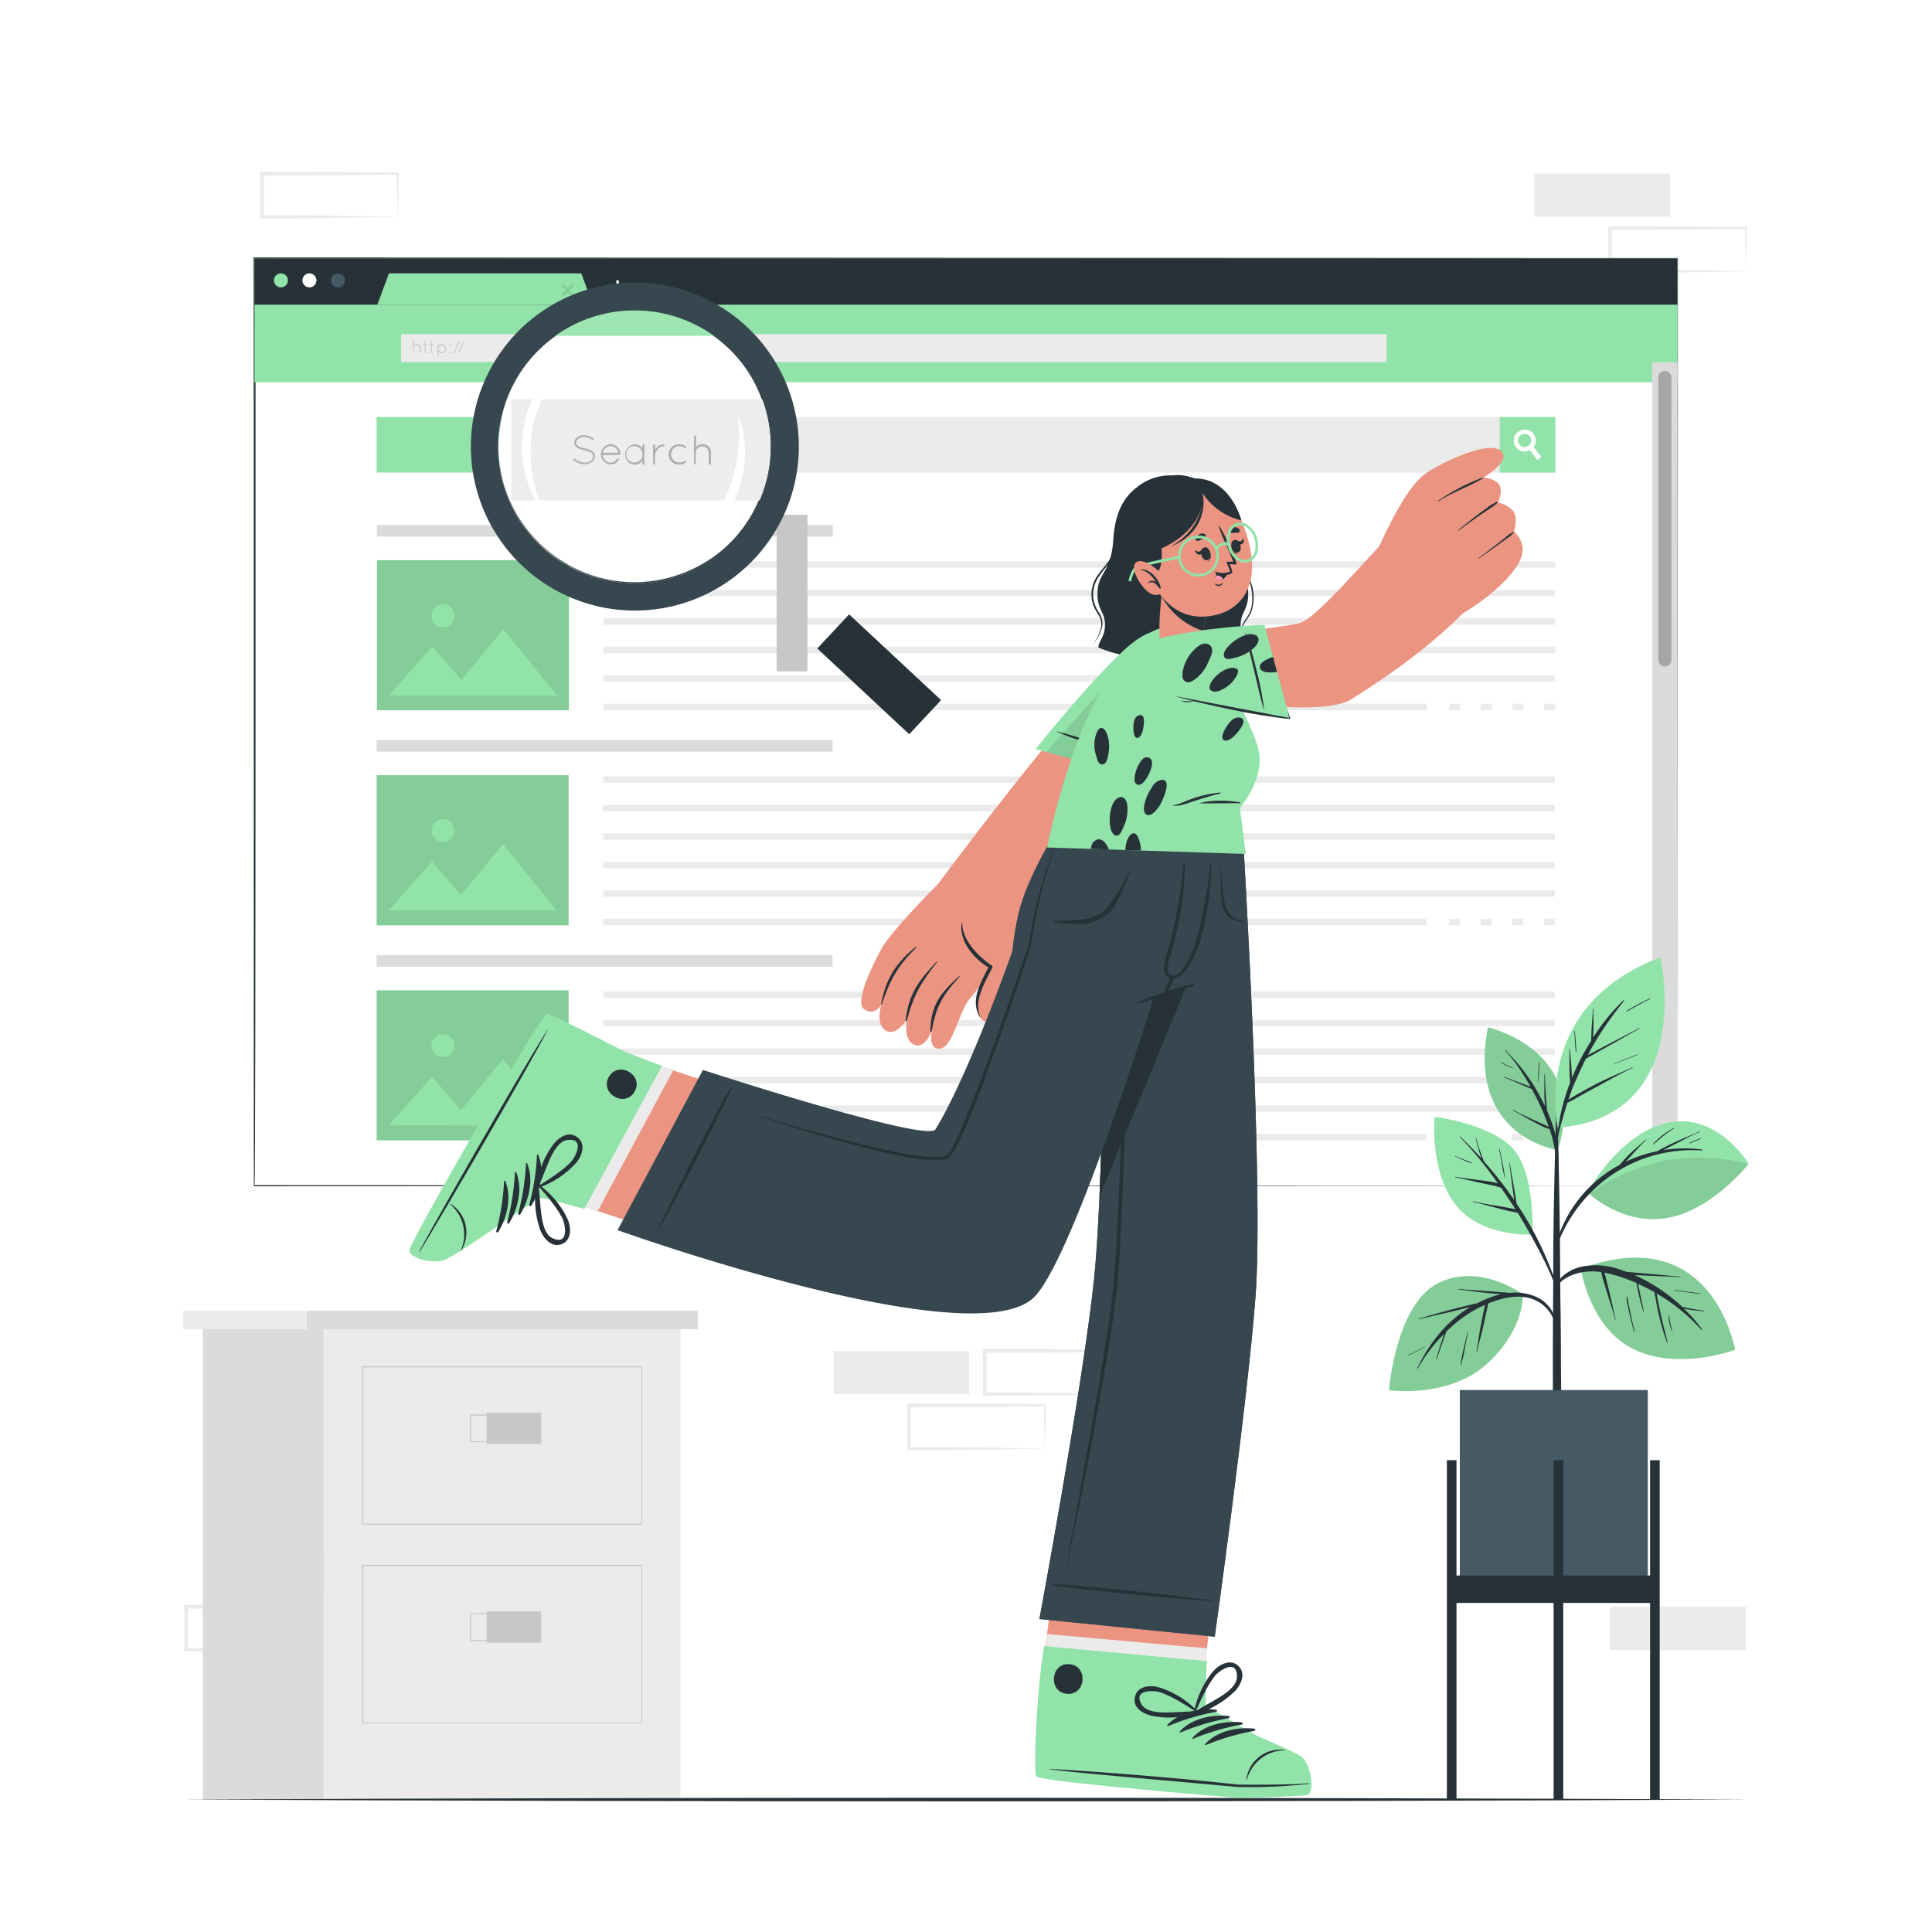 <svg class="animated" id="freepik_stories-web-search" xmlns="http://www.w3.org/2000/svg" viewBox="0 0 500 500" version="1.1" xmlns:xlink="http://www.w3.org/1999/xlink" xmlns:svgjs="http://svgjs.com/svgjs"><style>svg#freepik_stories-web-search:not(.animated) .animable {opacity: 0;}svg#freepik_stories-web-search.animated #freepik--Window--inject-257 {animation: 1.7s 1 forwards cubic-bezier(.36,-0.01,.5,1.38) slideDown;animation-delay: 0s;}svg#freepik_stories-web-search.animated #freepik--magnifying-glass--inject-257 {animation: 1s 1 forwards cubic-bezier(.36,-0.01,.5,1.38) fadeIn,1.5s Infinite  linear shake;animation-delay: 0s,1s;}svg#freepik_stories-web-search.animated #freepik--Character--inject-257 {animation: 1s 1 forwards cubic-bezier(.36,-0.01,.5,1.38) slideDown,1.5s Infinite  linear floating;animation-delay: 0s,1s;}            @keyframes slideDown {                0% {                    opacity: 0;                    transform: translateY(-30px);                }                100% {                    opacity: 1;                    transform: translateY(0);                }            }                    @keyframes fadeIn {                0% {                    opacity: 0;                }                100% {                    opacity: 1;                }            }                    @keyframes shake {                10%, 90% {                    transform: translate3d(-1px, 0, 0);                  }                  20%, 80% {                    transform: translate3d(2px, 0, 0);                  }                  30%, 50%, 70% {                    transform: translate3d(-4px, 0, 0);                  }                  40%, 60% {                    transform: translate3d(4px, 0, 0);                  }            }                    @keyframes floating {                0% {                    opacity: 1;                    transform: translateY(0px);                }                50% {                    transform: translateY(-10px);                }                100% {                    opacity: 1;                    transform: translateY(0px);                }            }        </style><g id="freepik--background-complete--inject-257" class="animable" style="transform-origin: 249.76px 255.055px;"><rect x="67.77" y="401.72" width="35.16" height="11.19" style="fill: rgb(235, 235, 235); transform-origin: 85.35px 407.315px;" id="elidu83jaerje" class="animable"></rect><rect x="271.45" y="209.78" width="35.16" height="11.19" style="fill: rgb(235, 235, 235); transform-origin: 289.03px 215.375px;" id="el937ja3v641h" class="animable"></rect><path d="M83.32,427c-5.86.1-20.63.35-26.29.41l-8.87,0h-.45V427l0-11.19v-.51h.5l17.58.06c4.37,0,13.2.14,17.58.2h.24v.24L83.32,427Zm0,0-.24-11.19.24.23c-4.39.07-13.2.16-17.58.2l-17.58.07.5-.5,0,11.19-.46-.46,8.71,0c5.57.07,20.68.32,26.45.42Z" style="fill: rgb(235, 235, 235); transform-origin: 65.66px 421.355px;" id="elxhtbeoa94hd" class="animable"></path><path d="M290,360.8c-5.86.11-20.63.36-26.29.42l-8.87,0h-.45v-.46l-.05-11.18v-.51h.5l17.58.06c4.38,0,13.2.14,17.58.2h.24v.24L290,360.8Zm0,0-.24-11.18.24.23c-4.39.06-13.2.16-17.58.2l-17.58.06.5-.49,0,11.18-.46-.45,8.71,0c5.57.07,20.68.32,26.45.41Z" style="fill: rgb(235, 235, 235); transform-origin: 272.29px 355.145px;" id="elkmlj4gb097n" class="animable"></path><path d="M270.37,374.91c-5.86.11-20.63.35-26.29.42l-8.87,0h-.45v-.46l0-11.18v-.51h.5l17.58.06c4.37,0,13.2.14,17.58.2h.24v.24l-.23,11.18Zm0,0-.24-11.18.24.23c-4.39.06-13.2.16-17.58.2l-17.58.06.5-.49,0,11.18-.46-.45,8.71,0c5.57.07,20.68.32,26.45.41Z" style="fill: rgb(235, 235, 235); transform-origin: 252.71px 369.255px;" id="elkr1yrzwu3q" class="animable"></path><rect x="215.67" y="349.62" width="35.16" height="11.19" style="fill: rgb(235, 235, 235); transform-origin: 233.25px 355.215px;" id="el0xfqhcl1y95o" class="animable"></rect><rect x="416.68" y="415.83" width="35.16" height="11.19" style="fill: rgb(235, 235, 235); transform-origin: 434.26px 421.425px;" id="el9mqizyfn9g" class="animable"></rect><rect x="397.07" y="44.93" width="35.16" height="11.19" style="fill: rgb(235, 235, 235); transform-origin: 414.65px 50.525px;" id="el5rrfrxxouvn" class="animable"></rect><path d="M451.84,70.23c-5.86.1-20.63.35-26.29.42l-8.87,0h-.45v-.46L416.18,59v-.5h.5l17.58.07c4.38,0,13.2.13,17.58.2h.24V59l-.24,11.19Zm0,0L451.6,59l.24.24c-4.39.06-13.19.16-17.58.19l-17.58.07.5-.5,0,11.19-.46-.45,8.71,0c5.58.06,20.69.32,26.45.41Z" style="fill: rgb(235, 235, 235); transform-origin: 434.13px 64.575px;" id="elwato8n5tsq" class="animable"></path><path d="M102.93,56.12c-5.86.1-20.63.35-26.29.42l-8.87,0h-.45v-.46l0-11.19v-.5h.5l17.58.07c4.38,0,13.2.13,17.58.2h.24v.23l-.24,11.19Zm0,0-.24-11.19.24.24c-4.39.06-13.2.16-17.58.19l-17.58.07.5-.5,0,11.19-.46-.45,8.71,0c5.57.06,20.68.32,26.45.41Z" style="fill: rgb(235, 235, 235); transform-origin: 85.27px 50.465px;" id="elgajo4cvl8x" class="animable"></path><rect x="83.77" y="343.99" width="92.34" height="121.73" style="fill: rgb(235, 235, 235); transform-origin: 129.94px 404.855px;" id="el5z11v067me3" class="animable"></rect><g id="eln0gddd11ok"><rect x="79.3" y="339.25" width="101.28" height="4.74" style="fill: rgb(219, 219, 219); transform-origin: 129.94px 341.62px; transform: rotate(180deg);" class="animable"></rect></g><g id="el1zvhyudt66gj"><rect x="47.44" y="339.25" width="31.85" height="4.74" style="fill: rgb(235, 235, 235); transform-origin: 63.365px 341.62px; transform: rotate(180deg);" class="animable"></rect></g><rect x="52.49" y="343.99" width="31.28" height="121.73" style="fill: rgb(219, 219, 219); transform-origin: 68.13px 404.855px;" id="elwen6kqd8iw" class="animable"></rect><path d="M166.17,394.59H93.7v-41h72.47ZM94,394.34h72V353.87H94Z" style="fill: rgb(199, 199, 199); transform-origin: 129.935px 374.09px;" id="el5aov3k2xm95" class="animable"></path><g id="elzy260f23i8"><rect x="125.94" y="365.6" width="14.11" height="8.11" style="fill: rgb(199, 199, 199); transform-origin: 132.995px 369.655px; transform: rotate(180deg);" class="animable"></rect></g><path d="M136,373.22H121.65v-7.14H136ZM121.9,373h13.85v-6.64H121.9Z" style="fill: rgb(199, 199, 199); transform-origin: 128.825px 369.65px;" id="elllyo81tjvbf" class="animable"></path><path d="M166.17,446H93.7v-41h72.47ZM94,445.78h72V405.31H94Z" style="fill: rgb(199, 199, 199); transform-origin: 129.935px 425.5px;" id="elv8dxoxfdiw" class="animable"></path><g id="elcno73bcygc"><rect x="125.94" y="417.04" width="14.11" height="8.11" style="fill: rgb(199, 199, 199); transform-origin: 132.995px 421.095px; transform: rotate(180deg);" class="animable"></rect></g><path d="M136,424.66H121.65v-7.13H136Zm-14.1-.25h13.85v-6.63H121.9Z" style="fill: rgb(199, 199, 199); transform-origin: 128.825px 421.095px;" id="elapiyowndmf" class="animable"></path></g><g id="freepik--Floor--inject-257" class="animable" style="transform-origin: 250px 465.724px;"><path d="M47.44,465.72c129.77-.61,275.35-.61,405.12,0-129.77.62-275.35.62-405.12,0Z" style="fill: rgb(38, 50, 56); transform-origin: 250px 465.724px;" id="el3x16k96mydp" class="animable"></path></g><g id="freepik--Window--inject-257" class="animable animator-active" style="transform-origin: 249.929px 186.82px;"><rect x="65.86" y="66.88" width="368.27" height="239.98" style="fill: rgb(255, 255, 255); transform-origin: 249.995px 186.87px;" id="elycibrnt9eh" class="animable"></rect><path d="M434.14,306.86c-.07.06-368.35.11-368.43.15s0-240.08-.09-240.13v-.25h.24s368.32.18,368.37.15-.15,240-.09,240.08Zm0,0c0,.05-.23-240.41,0-239.89l-368.27.16.25-.25c0-.08.11,240.64-.24,239.83l368.27.15Z" style="fill: rgb(38, 50, 56); transform-origin: 249.929px 186.82px;" id="elpwtrlvy6s48" class="animable"></path><rect x="65.86" y="66.88" width="368.27" height="32.05" style="fill: rgb(146, 227, 169); transform-origin: 249.995px 82.905px;" id="eloatbx0kbmki" class="animable"></rect><rect x="65.86" y="66.88" width="368.27" height="11.97" style="fill: rgb(38, 50, 56); transform-origin: 249.995px 72.865px;" id="eldnvu3cst9er" class="animable"></rect><path d="M74.51,72.55a1.81,1.81,0,1,1-1.81-1.8A1.81,1.81,0,0,1,74.51,72.55Z" style="fill: rgb(146, 227, 169); transform-origin: 72.7px 72.56px;" id="el4s4fzcwqkh8" class="animable"></path><path d="M81.89,72.55a1.81,1.81,0,1,1-1.81-1.8A1.81,1.81,0,0,1,81.89,72.55Z" style="fill: rgb(255, 255, 255); transform-origin: 80.08px 72.56px;" id="elntv5jr5j6j" class="animable"></path><path d="M89.26,72.55a1.81,1.81,0,1,1-1.81-1.8A1.81,1.81,0,0,1,89.26,72.55Z" style="fill: rgb(69, 90, 100); transform-origin: 87.45px 72.56px;" id="elntw9d8959cp" class="animable"></path><polygon points="150.44 70.75 100.66 70.75 97.66 78.84 153.44 78.84 150.44 70.75" style="fill: rgb(146, 227, 169); transform-origin: 125.55px 74.795px;" id="el17tr9cnpfma" class="animable"></polygon><g id="el119vexpluw5l"><polygon points="148.47 76.14 148.02 76.59 146.92 75.5 145.82 76.59 145.38 76.15 146.47 75.05 145.37 73.95 145.82 73.5 146.93 74.6 148.02 73.5 148.47 73.95 147.37 75.04 148.47 76.14" style="opacity: 0.1; transform-origin: 146.92px 75.045px;" class="animable"></polygon></g><polygon points="161.69 74.08 161.69 74.72 160.14 74.72 160.14 76.27 159.51 76.27 159.51 74.72 157.95 74.72 157.95 74.08 159.51 74.08 159.51 72.53 160.14 72.53 160.14 74.08 161.69 74.08" style="fill: rgb(255, 255, 255); transform-origin: 159.82px 74.4px;" id="ell30vlvtyn1d" class="animable"></polygon><rect x="103.92" y="86.57" width="254.76" height="7.05" style="fill: rgb(255, 255, 255); transform-origin: 231.3px 90.095px;" id="el8o384kmjc9a" class="animable"></rect><path d="M358.82,93.69h-255V86.5h255Z" style="fill: rgb(235, 235, 235); transform-origin: 231.32px 90.095px;" id="elz2jhcszqc7m" class="animable"></path><path d="M108.55,90a.74.74,0,0,0-1.47,0v1.3h0s0,0,0,0,0,0,0,0a.08.08,0,0,1-.07,0,0,0,0,0,1,0,0h0a.1.1,0,0,1-.09,0,.05.05,0,0,1,0,0,0,0,0,0,1,0,0v-3.1a.12.12,0,0,1,.24,0v1.23a1,1,0,0,1,.73-.35.92.92,0,0,1,1,.92v1.3a.11.11,0,0,1-.11.11.11.11,0,0,1-.12-.11Z" style="fill: rgb(199, 199, 199); transform-origin: 107.905px 89.745px;" id="elzexmuumfa2" class="animable"></path><path d="M110.56,89.22a.12.12,0,0,1-.11.11h-.3V91a.18.18,0,0,0,.17.17.12.12,0,1,1,0,.23.4.4,0,0,1-.41-.4v-1.7h-.29c-.11,0-.11-.06-.11-.11s0-.12.11-.12h.29v-.86a.12.12,0,0,1,.24,0v.86h.3A.12.12,0,0,1,110.56,89.22Z" style="fill: rgb(199, 199, 199); transform-origin: 110.037px 89.748px;" id="el8eol32ce5an" class="animable"></path><path d="M112.16,89.22a.12.12,0,0,1-.11.11h-.3V91a.18.18,0,0,0,.17.17.12.12,0,1,1,0,.23.4.4,0,0,1-.41-.4v-1.7h-.29c-.11,0-.11-.06-.11-.11s0-.12.11-.12h.29v-.86a.12.12,0,0,1,.24,0v.86h.3A.12.12,0,0,1,112.16,89.22Z" style="fill: rgb(199, 199, 199); transform-origin: 111.637px 89.748px;" id="elw731amqbfuc" class="animable"></path><path d="M113.25,90.3V89.22a.12.12,0,0,1,.11-.12.12.12,0,0,1,.12.12v.33a1.1,1.1,0,0,1,.88-.45,1.16,1.16,0,0,1,0,2.32,1.11,1.11,0,0,1-.88-.46v1.33a.11.11,0,0,1-.12.11.11.11,0,0,1-.11-.11Zm.23,0a.89.89,0,1,0,1.78,0,.89.89,0,1,0-1.78,0Z" style="fill: rgb(199, 199, 199); transform-origin: 114.385px 90.75px;" id="el2io1oyu0rup" class="animable"></path><path d="M116.59,89a.24.24,0,1,1-.24.24A.24.24,0,0,1,116.59,89Zm0,2a.24.24,0,1,1-.24.24A.24.24,0,0,1,116.59,91Z" style="fill: rgb(199, 199, 199); transform-origin: 116.59px 90.24px;" id="elk5i6zjo3q5" class="animable"></path><path d="M117.45,91.27l1.29-3.08a.14.14,0,0,1,.16-.06.11.11,0,0,1,.06.15l-1.3,3.08a.1.1,0,0,1-.1.07h0A.11.11,0,0,1,117.45,91.27Z" style="fill: rgb(199, 199, 199); transform-origin: 118.204px 89.777px;" id="elxchcvacv0v" class="animable"></path><path d="M118.64,91.27l1.3-3.08a.13.13,0,0,1,.15-.06.11.11,0,0,1,.06.15l-1.29,3.08a.11.11,0,0,1-.11.07h0A.12.12,0,0,1,118.64,91.27Z" style="fill: rgb(199, 199, 199); transform-origin: 119.397px 89.777px;" id="elhxlipmp60q" class="animable"></path><path d="M402.52,122.31h-253V107.93h253Z" style="fill: rgb(235, 235, 235); transform-origin: 276.02px 115.12px;" id="elreq6sg7v69a" class="animable"></path><path d="M139.83,122.31H97.47V107.93h42.36Z" style="fill: rgb(146, 227, 169); transform-origin: 118.65px 115.12px;" id="elx5m1lrrvrrj" class="animable"></path><path d="M158.37,116.44a.13.13,0,0,1,.19,0,2.2,2.2,0,0,0,1.35.53,1.51,1.51,0,0,0,.91-.27.76.76,0,0,0,.36-.61.67.67,0,0,0-.34-.57,2.66,2.66,0,0,0-1-.34h0a2.58,2.58,0,0,1-1-.34.87.87,0,0,1-.43-.73,1,1,0,0,1,.43-.77,1.69,1.69,0,0,1,1-.3,2.34,2.34,0,0,1,1.28.48.13.13,0,0,1,0,.18.12.12,0,0,1-.17,0,2,2,0,0,0-1.14-.44,1.42,1.42,0,0,0-.84.25.7.7,0,0,0-.33.56.62.62,0,0,0,.31.51,2.43,2.43,0,0,0,.88.31h0a2.77,2.77,0,0,1,1.05.38.92.92,0,0,1,.45.78,1,1,0,0,1-.46.82,1.84,1.84,0,0,1-1.07.33,2.61,2.61,0,0,1-1.52-.6A.14.14,0,0,1,158.37,116.44Z" style="fill: rgb(166, 166, 166); transform-origin: 159.804px 115.12px;" id="el84wiyie6cmd" class="animable"></path><path d="M162.23,115.77a1.4,1.4,0,0,1,2.8-.1h0v0a.14.14,0,0,1-.15.13h-2.37a1.14,1.14,0,0,0,1.12,1.11,1.09,1.09,0,0,0,.94-.53.12.12,0,0,1,.18,0,.15.15,0,0,1,.05.2,1.39,1.39,0,0,1-1.17.65A1.42,1.42,0,0,1,162.23,115.77Zm.3-.23h2.19a1.11,1.11,0,0,0-2.19,0Z" style="fill: rgb(166, 166, 166); transform-origin: 163.63px 115.775px;" id="elt2qd26wdyy" class="animable"></path><path d="M168.46,114.46v2.61a.15.15,0,0,1-.15.14.14.14,0,0,1-.14-.14v-.43a1.34,1.34,0,0,1-1.08.57,1.45,1.45,0,0,1,0-2.89,1.31,1.31,0,0,1,1.08.57v-.43a.14.14,0,0,1,.14-.14A.15.15,0,0,1,168.46,114.46Zm-.29,1.31a1.09,1.09,0,1,0-1.08,1.16A1.13,1.13,0,0,0,168.17,115.77Z" style="fill: rgb(166, 166, 166); transform-origin: 167.11px 115.765px;" id="elokng6ucg40l" class="animable"></path><path d="M169.68,114.47a.15.15,0,0,1,.15-.15.15.15,0,0,1,.14.15v.63l0-.07a1.4,1.4,0,0,1,1.16-.71.15.15,0,0,1,.14.15.15.15,0,0,1-.14.14,1,1,0,0,0-.84.47,2.54,2.54,0,0,0-.35.67.13.13,0,0,0,0,0v1.27a.14.14,0,0,1-.14.14.15.15,0,0,1-.15-.14Z" style="fill: rgb(166, 166, 166); transform-origin: 170.46px 115.74px;" id="elvzl0ls7hll" class="animable"></path><path d="M171.92,115.76a1.46,1.46,0,0,1,1.49-1.44,1.49,1.49,0,0,1,.92.32.13.13,0,0,1,0,.19.15.15,0,0,1-.2,0,1.13,1.13,0,0,0-.74-.26,1.17,1.17,0,1,0,0,2.33,1.24,1.24,0,0,0,.74-.25.15.15,0,0,1,.2,0,.15.15,0,0,1,0,.21,1.55,1.55,0,0,1-.91.3A1.46,1.46,0,0,1,171.92,115.76Z" style="fill: rgb(166, 166, 166); transform-origin: 173.146px 115.74px;" id="elmkkzym1p48" class="animable"></path><path d="M177.63,115.46a.92.92,0,0,0-1.84,0v1.65a0,0,0,0,1,0,0,.22.22,0,0,1-.09.07h0a.21.21,0,0,1-.11,0s0,0,0,0a.09.09,0,0,1,0-.05v-3.85a.14.14,0,0,1,.14-.14.15.15,0,0,1,.15.14v1.52a1.2,1.2,0,0,1,.92-.42,1.16,1.16,0,0,1,1.21,1.14v1.61a.15.15,0,0,1-.15.14.14.14,0,0,1-.14-.14Z" style="fill: rgb(166, 166, 166); transform-origin: 176.798px 115.205px;" id="eldwsinbsbjj4" class="animable"></path><rect x="388.13" y="107.92" width="14.39" height="14.39" style="fill: rgb(146, 227, 169); transform-origin: 395.325px 115.115px;" id="elog7qblilbn" class="animable"></rect><path d="M398.91,118.28l-1.05.79-1.93-2.55-.7-.93a1.48,1.48,0,0,0,.4-.23,1.7,1.7,0,0,0,.54-.69l.75,1Z" style="fill: rgb(255, 255, 255); transform-origin: 397.07px 116.87px;" id="elx8m55jhmry9" class="animable"></path><path d="M396.85,112.28a2.84,2.84,0,1,0-.92,4.24,2.42,2.42,0,0,0,.4-.25,3.09,3.09,0,0,0,.59-.61A2.85,2.85,0,0,0,396.85,112.28Zm-1.22,3.08a1.48,1.48,0,0,1-.4.23,1.69,1.69,0,0,1-2-.54,1.71,1.71,0,1,1,2.38.31Z" style="fill: rgb(255, 255, 255); transform-origin: 394.6px 114.011px;" id="elondxazceab" class="animable"></path><rect x="427.59" y="93.76" width="6.54" height="213.1" style="fill: rgb(219, 219, 219); transform-origin: 430.86px 200.31px;" id="els7xkiyevq4" class="animable"></rect><path d="M430.86,172.46h0a1.69,1.69,0,0,1-1.69-1.69V97.68A1.69,1.69,0,0,1,430.86,96h0a1.68,1.68,0,0,1,1.69,1.69v73.09A1.68,1.68,0,0,1,430.86,172.46Z" style="fill: rgb(166, 166, 166); transform-origin: 430.86px 134.23px;" id="elsvzg3we3ht" class="animable"></path><rect x="97.55" y="144.98" width="49.69" height="38.83" style="fill: rgb(146, 227, 169); transform-origin: 122.395px 164.395px;" id="elmsgtfiw1vda" class="animable"></rect><g id="el6y0yjlso3ad"><rect x="97.55" y="144.98" width="49.69" height="38.83" style="opacity: 0.1; transform-origin: 122.395px 164.395px;" class="animable"></rect></g><polygon points="144.13 179.97 116.08 179.97 130.26 162.83 144.13 179.97" style="fill: rgb(146, 227, 169); transform-origin: 130.105px 171.4px;" id="el6ydsio87zv" class="animable"></polygon><polygon points="122.85 179.97 100.66 179.97 111.88 167.34 122.85 179.97" style="fill: rgb(146, 227, 169); transform-origin: 111.755px 173.655px;" id="elmfwhnpmrmwm" class="animable"></polygon><path d="M117.65,159.29a3,3,0,1,1-3-2.95A2.95,2.95,0,0,1,117.65,159.29Z" style="fill: rgb(146, 227, 169); transform-origin: 114.65px 159.34px;" id="elq3p97g00urp" class="animable"></path><rect x="97.55" y="135.89" width="117.99" height="2.99" style="fill: rgb(219, 219, 219); transform-origin: 156.545px 137.385px;" id="eldeya1fkx1w7" class="animable"></rect><rect x="156.16" y="145.26" width="246.3" height="1.67" style="fill: rgb(235, 235, 235); transform-origin: 279.31px 146.095px;" id="el3p3q5pk229m" class="animable"></rect><rect x="156.16" y="152.63" width="246.3" height="1.67" style="fill: rgb(235, 235, 235); transform-origin: 279.31px 153.465px;" id="elmpp98i6i0vk" class="animable"></rect><rect x="156.16" y="160.01" width="246.3" height="1.67" style="fill: rgb(235, 235, 235); transform-origin: 279.31px 160.845px;" id="eliemdm8a6ejs" class="animable"></rect><rect x="156.16" y="167.38" width="246.3" height="1.67" style="fill: rgb(235, 235, 235); transform-origin: 279.31px 168.215px;" id="elwvcavryhela" class="animable"></rect><rect x="156.16" y="174.76" width="246.3" height="1.67" style="fill: rgb(235, 235, 235); transform-origin: 279.31px 175.595px;" id="elj497mlzurrd" class="animable"></rect><rect x="156.16" y="182.13" width="213.06" height="1.67" style="fill: rgb(235, 235, 235); transform-origin: 262.69px 182.965px;" id="elu8zeqqzglz" class="animable"></rect><rect x="399.65" y="182.13" width="2.8" height="1.67" style="fill: rgb(235, 235, 235); transform-origin: 401.05px 182.965px;" id="elhinradmwvq" class="animable"></rect><rect x="391.45" y="182.13" width="2.8" height="1.67" style="fill: rgb(235, 235, 235); transform-origin: 392.85px 182.965px;" id="eltl4tfjd0ora" class="animable"></rect><rect x="383.25" y="182.13" width="2.8" height="1.67" style="fill: rgb(235, 235, 235); transform-origin: 384.65px 182.965px;" id="eltpjyp2m1u3" class="animable"></rect><rect x="375.05" y="182.13" width="2.8" height="1.67" style="fill: rgb(235, 235, 235); transform-origin: 376.45px 182.965px;" id="elbdxa28ijb5q" class="animable"></rect><rect x="97.47" y="200.63" width="49.69" height="38.83" style="fill: rgb(146, 227, 169); transform-origin: 122.315px 220.045px;" id="eltt1rd9x3ino" class="animable"></rect><g id="elqnxe7a8pua"><rect x="97.47" y="200.63" width="49.69" height="38.83" style="opacity: 0.1; transform-origin: 122.315px 220.045px;" class="animable"></rect></g><polygon points="144.05 235.62 116.01 235.62 130.19 218.49 144.05 235.62" style="fill: rgb(146, 227, 169); transform-origin: 130.03px 227.055px;" id="elaai2lqs0kpq" class="animable"></polygon><polygon points="122.77 235.62 100.59 235.62 111.81 223 122.77 235.62" style="fill: rgb(146, 227, 169); transform-origin: 111.68px 229.31px;" id="elu0uabmdqihd" class="animable"></polygon><circle cx="114.63" cy="214.94" r="2.95" style="fill: rgb(146, 227, 169); transform-origin: 114.63px 214.94px;" id="el9cf14hhrqmi" class="animable"></circle><rect x="97.47" y="191.54" width="117.99" height="2.99" style="fill: rgb(219, 219, 219); transform-origin: 156.465px 193.035px;" id="elmgnl1h3dpxq" class="animable"></rect><rect x="156.08" y="200.91" width="246.3" height="1.67" style="fill: rgb(235, 235, 235); transform-origin: 279.23px 201.745px;" id="elqtndztvi1nb" class="animable"></rect><rect x="156.08" y="208.29" width="246.3" height="1.67" style="fill: rgb(235, 235, 235); transform-origin: 279.23px 209.125px;" id="elodxw7zf4x1k" class="animable"></rect><rect x="156.08" y="215.66" width="246.3" height="1.67" style="fill: rgb(235, 235, 235); transform-origin: 279.23px 216.495px;" id="el2igun37rbik" class="animable"></rect><rect x="156.08" y="223.04" width="246.3" height="1.67" style="fill: rgb(235, 235, 235); transform-origin: 279.23px 223.875px;" id="ele9pzw4jk8hf" class="animable"></rect><rect x="156.08" y="230.41" width="246.3" height="1.67" style="fill: rgb(235, 235, 235); transform-origin: 279.23px 231.245px;" id="elss0tq7d4lx" class="animable"></rect><rect x="156.08" y="237.79" width="213.06" height="1.67" style="fill: rgb(235, 235, 235); transform-origin: 262.61px 238.625px;" id="elcl85ojubf5u" class="animable"></rect><rect x="399.58" y="237.79" width="2.8" height="1.67" style="fill: rgb(235, 235, 235); transform-origin: 400.98px 238.625px;" id="elpfaej3f50f" class="animable"></rect><rect x="391.38" y="237.79" width="2.8" height="1.67" style="fill: rgb(235, 235, 235); transform-origin: 392.78px 238.625px;" id="el6dfu4n2kg5q" class="animable"></rect><rect x="383.18" y="237.79" width="2.8" height="1.67" style="fill: rgb(235, 235, 235); transform-origin: 384.58px 238.625px;" id="el5tikldawi2j" class="animable"></rect><rect x="374.97" y="237.79" width="2.8" height="1.67" style="fill: rgb(235, 235, 235); transform-origin: 376.37px 238.625px;" id="el3b6smxkm6mv" class="animable"></rect><rect x="97.47" y="256.29" width="49.69" height="38.83" style="fill: rgb(146, 227, 169); transform-origin: 122.315px 275.705px;" id="eljpjavzz9c8" class="animable"></rect><g id="elw1t41rc33q9"><rect x="97.47" y="256.29" width="49.69" height="38.83" style="opacity: 0.1; transform-origin: 122.315px 275.705px;" class="animable"></rect></g><polygon points="144.05 291.27 116.01 291.27 130.19 274.14 144.05 291.27" style="fill: rgb(146, 227, 169); transform-origin: 130.03px 282.705px;" id="elgrjzgbbknst" class="animable"></polygon><polygon points="122.77 291.27 100.59 291.27 111.81 278.65 122.77 291.27" style="fill: rgb(146, 227, 169); transform-origin: 111.68px 284.96px;" id="el2dsahyk43bi" class="animable"></polygon><circle cx="114.63" cy="270.6" r="2.95" style="fill: rgb(146, 227, 169); transform-origin: 114.63px 270.6px;" id="elr5rc5d5nsz" class="animable"></circle><rect x="97.47" y="247.19" width="117.99" height="2.99" style="fill: rgb(219, 219, 219); transform-origin: 156.465px 248.685px;" id="ely0fr0q2trnk" class="animable"></rect><rect x="156.08" y="256.57" width="246.3" height="1.67" style="fill: rgb(235, 235, 235); transform-origin: 279.23px 257.405px;" id="el287f9j4mfti" class="animable"></rect><rect x="156.08" y="263.94" width="246.3" height="1.67" style="fill: rgb(235, 235, 235); transform-origin: 279.23px 264.775px;" id="elnsgc8xezebj" class="animable"></rect><rect x="156.08" y="271.32" width="246.3" height="1.67" style="fill: rgb(235, 235, 235); transform-origin: 279.23px 272.155px;" id="el6hm8e4jdxyw" class="animable"></rect><rect x="156.08" y="278.69" width="246.3" height="1.67" style="fill: rgb(235, 235, 235); transform-origin: 279.23px 279.525px;" id="elgvdrezbo9q" class="animable"></rect><rect x="156.08" y="286.07" width="246.3" height="1.67" style="fill: rgb(235, 235, 235); transform-origin: 279.23px 286.905px;" id="el2vk8n244bnt" class="animable"></rect><rect x="156.08" y="293.44" width="213.06" height="1.67" style="fill: rgb(235, 235, 235); transform-origin: 262.61px 294.275px;" id="eln2vko7khf6c" class="animable"></rect><rect x="399.58" y="293.44" width="2.8" height="1.67" style="fill: rgb(235, 235, 235); transform-origin: 400.98px 294.275px;" id="elnbtsezt72gb" class="animable"></rect><rect x="391.38" y="293.44" width="2.8" height="1.67" style="fill: rgb(235, 235, 235); transform-origin: 392.78px 294.275px;" id="elnm50ehgmj0b" class="animable"></rect><rect x="383.18" y="293.44" width="2.8" height="1.67" style="fill: rgb(235, 235, 235); transform-origin: 384.58px 294.275px;" id="elzh5rnrfgp1f" class="animable"></rect><rect x="374.97" y="293.44" width="2.8" height="1.67" style="fill: rgb(235, 235, 235); transform-origin: 376.37px 294.275px;" id="elkjxz5jyb3e9" class="animable"></rect></g><g id="freepik--Plant--inject-257" class="animable" style="transform-origin: 406.02px 356.74px;"><path d="M403.16,297.64s-23.6-3.3-18.08-31.78C385.08,265.86,411.44,271.78,403.16,297.64Z" style="fill: rgb(146, 227, 169); transform-origin: 394.506px 281.75px;" id="elkyx4a8kufa" class="animable"></path><g id="elv4xc25nkgf"><path d="M403.16,297.64s-23.6-3.3-18.08-31.78C385.08,265.86,411.44,271.78,403.16,297.64Z" style="opacity: 0.1; transform-origin: 394.506px 281.75px;" class="animable"></path></g><path d="M402,291.7c-.47-1.44-1-2.86-1.61-4.25,0-.18-.05-.36-.06-.54,0-.39-.07-.78-.1-1.17-.07-.85-.12-1.7-.17-2.55-.1-1.7-.21-3.41-.23-5.11,0-.09-.15-.09-.15,0,0,1.71,0,3.41,0,5.12,0,.85.08,1.7.13,2.55,0,.19,0,.38.05.56a51,51,0,0,0-4.73-8.08c-.82-1.14-1.67-2.23-2.58-3.28s-1.94-2.1-2.89-3.16c-.06-.07-.16,0-.1.1a42,42,0,0,1,4.55,6.05c.71,1.08,1.39,2.2,2,3.33l-.22-.09-.84-.34-1.93-.73-3.8-1.41c-.07,0-.12.1-.05.13,1.26.5,2.5,1,3.74,1.57l1.82.78c.31.14.62.26.93.38a2.29,2.29,0,0,0,.62.22c.48.86.95,1.72,1.38,2.59a61.65,61.65,0,0,1,2.89,6.8c.05.16.11.32.17.49a13.22,13.22,0,0,0-1.94-.93l-2.44-1.12c-1.65-.76-3.3-1.53-4.88-2.43-.08,0-.15.09-.07.13,1.62.89,3.21,1.83,4.83,2.71.81.44,1.63.87,2.46,1.27a7.77,7.77,0,0,0,2.22.89,28.39,28.39,0,0,1,1.54,6.69c.27,3.22.24,6.47.31,9.7,0,.05.08.05.09,0,.23-2.93.36-5.89.38-8.83A25.92,25.92,0,0,0,402,291.7Z" style="fill: rgb(38, 50, 56); transform-origin: 396.278px 290.185px;" id="el0e9dpblygjbc" class="animable"></path><path d="M398.33,275a28.1,28.1,0,0,0-.23,5,0,0,0,1,0,.07,0c.09-1.67.11-3.33.3-5C398.48,274.89,398.34,274.86,398.33,275Z" style="fill: rgb(38, 50, 56); transform-origin: 398.272px 277.453px;" id="ele23lq7g1xag" class="animable"></path><path d="M391.59,276.38a17.89,17.89,0,0,1-3-1.5c-.07-.05-.15.08-.07.13a11.85,11.85,0,0,0,3.07,1.46C391.61,276.49,391.64,276.4,391.59,276.38Z" style="fill: rgb(38, 50, 56); transform-origin: 390.052px 275.671px;" id="elyy5dlc6ai8" class="animable"></path><path d="M403.91,342.86c0-2.61-.07-5.21-.1-7.82-.05-8.66-.12-17.32-.27-26q-.19-10.31-.48-20.61a.15.15,0,0,0-.06-.09l0-5.63c0-.05-.06-.07-.12-.07s-.11,0-.11.07l0,5.64s-.06.05-.06.08c-.34,12.24-.65,24.47-.73,36.71,0,2.48,0,5,0,7.46q-.12,12-.09,23.93c0,1.27,0,2.54,0,3.81,0,7.3.07,14.6.08,21.9,0,.39.43.58.9.6s1.09-.19,1.09-.64c0-8.05.06-16.09.06-24.14C403.93,353,404,347.93,403.91,342.86Z" style="fill: rgb(38, 50, 56); transform-origin: 402.952px 332.741px;" id="ele5h5wzw8ld" class="animable"></path><path d="M394.06,334.94s-11.35-8.41-22.12-2.73-12.46,27.58-12.46,27.58,15.82,2.26,25.78-7.22C394.85,343.44,394.06,334.94,394.06,334.94Z" style="fill: rgb(146, 227, 169); transform-origin: 376.778px 345.133px;" id="eln1tc0ht9ng" class="animable"></path><g id="eltdfq3qnj3ij"><path d="M394.06,334.94s-11.35-8.41-22.12-2.73-12.46,27.58-12.46,27.58,15.82,2.26,25.78-7.22C394.85,343.44,394.06,334.94,394.06,334.94Z" style="opacity: 0.1; transform-origin: 376.778px 345.133px;" class="animable"></path></g><path d="M397.15,335.46a13.46,13.46,0,0,0-6.57-.86,10.73,10.73,0,0,0-1.39-.14c-.54,0-1.07-.07-1.6-.12l-3.31-.23c-2.24-.17-4.49-.3-6.72-.53-.08,0-.1.13,0,.14,2.21.29,4.41.6,6.63.82,1.14.12,2.28.24,3.42.32l.83.08-1,.25a26.91,26.91,0,0,0-5.14,2.09c-.89.16-1.78.41-2.66.62-1.4.33-2.8.69-4.2,1.05-2.75.73-5.48,1.54-8.21,2.33a.07.07,0,0,0,0,.14c2.73-.67,5.48-1.28,8.22-1.93,1.33-.32,2.66-.63,4-1l1-.24a33.27,33.27,0,0,0-8.07,7,44.3,44.3,0,0,0-5.6,8.84c0,.08.07.16.12.08a42.86,42.86,0,0,1,6.78-8.9c-.05.15-.1.3-.14.45-.22.67-.42,1.34-.64,2-.42,1.34-.84,2.68-1.24,4,0,.09.11.12.14,0,.48-1.29.93-2.59,1.39-3.9.22-.64.45-1.27.67-1.91.12-.33.23-.67.34-1,0-.1.08-.2.11-.3a39.51,39.51,0,0,1,4-3.43,30.23,30.23,0,0,1,6-3.46c0,.2-.07.4-.11.58-.12.52-.23,1-.34,1.56-.22,1.07-.43,2.15-.64,3.22-.43,2.2-.69,4.42-1.1,6.62,0,.09.12.13.14,0,.51-2.21,1.16-4.39,1.65-6.6.25-1.11.5-2.21.73-3.32.11-.52.21-1,.32-1.56.05-.29.12-.58.16-.87.2-.08.4-.18.61-.25,3-1.11,6.27-1.91,9.44-1.3a9.28,9.28,0,0,1,6.83,5.48c.11.24.5.09.44-.16A8.79,8.79,0,0,0,397.15,335.46Z" style="fill: rgb(38, 50, 56); transform-origin: 384.613px 343.892px;" id="el1nz5d359n1t" class="animable"></path><path d="M379.78,344.81l-1,4.31a32,32,0,0,0-.79,4.2c0,.05.07.05.09,0a32,32,0,0,0,1-4.23l.84-4.26A.07.07,0,0,0,379.78,344.81Z" style="fill: rgb(38, 50, 56); transform-origin: 378.955px 349.054px;" id="elvkmd2tadd9n" class="animable"></path><path d="M368.8,348.46c-1.44.74-2.84,1.57-4.35,2.17a.07.07,0,1,0,.06.13,46.64,46.64,0,0,0,4.33-2.24S368.84,348.45,368.8,348.46Z" style="fill: rgb(38, 50, 56); transform-origin: 366.624px 349.613px;" id="elnw6yf5lcmt" class="animable"></path><path d="M396.61,319.5s-13.87.88-20.32-8.26-5-22.21-5-22.21,14.56,1.77,20.35,8.34S396.61,319.5,396.61,319.5Z" style="fill: rgb(146, 227, 169); transform-origin: 383.9px 304.276px;" id="elds99ml805ng" class="animable"></path><path d="M403.12,333.18c-.48-1.48-1.08-2.95-1.64-4.4s-1.11-2.79-1.72-4.16a87.09,87.09,0,0,0-4.16-8.17c-1-1.69-2-3.32-3.11-4.93,0-.25-.07-.5-.11-.74-.06-.43-.12-.86-.19-1.29-.14-.88-.29-1.75-.44-2.63-.32-1.92-.71-3.82-1-5.74,0-.09-.15-.08-.14,0,.28,1.89.47,3.79.74,5.69.13.93.25,1.86.39,2.79,0,.33.1.67.16,1a99.84,99.84,0,0,0-6.86-8.9c-.34-.39-.68-.76-1-1.14a2,2,0,0,0-.13-.31l-.3-.8-.6-1.65c-.39-1.09-.74-2.18-1-3.3,0-.09-.16,0-.14,0,.28,1.14.58,2.28.91,3.4.16.54.34,1.08.53,1.61l.1.27c-1.77-1.93-3.62-3.79-5.49-5.63-.07-.07-.16,0-.1.1a99.68,99.68,0,0,1,9.83,12,7.77,7.77,0,0,0-1-.26c-1.07-.21-2.14-.36-3.22-.5-2.26-.29-4.52-.57-6.77-.93-.09,0-.12.13,0,.14,2.15.43,4.28.91,6.41,1.4,1,.23,2,.43,3,.63a20,20,0,0,1,2.44.69l.68,1c1,1.48,2,3,3,4.52l-1.42-.28c-1.07-.21-2.14-.4-3.22-.58-2.12-.34-4.23-.71-6.32-1.19-.09,0-.13.12,0,.14,2.12.5,4.22,1.08,6.33,1.64,1,.27,2,.52,3.06.75l1.55.33a5.07,5.07,0,0,0,.62.11q3,4.92,5.69,10.08c.77,1.5,1.52,3,2.24,4.56s1.37,3.19,2.06,4.78C402.72,333.66,403.23,333.53,403.12,333.18Z" style="fill: rgb(38, 50, 56); transform-origin: 389.858px 313.816px;" id="el216jq5fl956" class="animable"></path><path d="M388.92,301.31c-.26-1.33-.54-2.64-.83-4,0-.09-.16-.05-.14,0,.26,1.3.51,2.6.75,3.91a39.17,39.17,0,0,0,.78,3.88s0,0,0,0A26.63,26.63,0,0,0,388.92,301.31Z" style="fill: rgb(38, 50, 56); transform-origin: 388.714px 301.178px;" id="elaurvmr42jd7" class="animable"></path><path d="M380.83,300.92c-.64-.32-1.32-.58-2-.84l-1-.41-.54-.21a2.77,2.77,0,0,1-.58-.26c-.11-.08-.17.1-.07.12a3.32,3.32,0,0,1,.59.24l.53.24,1,.45a19,19,0,0,0,2,.81C380.86,301.09,380.91,301,380.83,300.92Z" style="fill: rgb(38, 50, 56); transform-origin: 378.729px 300.123px;" id="elopqxye32zf9" class="animable"></path><path d="M410.81,308.59s8.39-15.68,21.16-18.1,20.59,10.71,20.59,10.71-9.32,11.89-21,14S410.81,308.59,410.81,308.59Z" style="fill: rgb(146, 227, 169); transform-origin: 431.685px 302.861px;" id="eltd3s1fbwurm" class="animable"></path><path d="M440.53,297.51a34.7,34.7,0,0,0-10,.12l.57-.3,2.84-1.46c2-1,3.94-2.11,6-2.93a.07.07,0,1,0-.06-.13c-2,.93-4.07,1.71-6.07,2.63-1,.46-2,.94-3,1.46-.63.33-1.33.65-1.95,1.05a35.19,35.19,0,0,0-8.12,2.69c.54-.58,1.07-1.15,1.6-1.74,1.19-1.3,2.36-2.67,3.67-3.85.07-.07,0-.16-.1-.1-1.34,1.21-2.75,2.33-4.05,3.6-.63.61-1.23,1.24-1.81,1.9-.3.32-.59.66-.87,1a33.68,33.68,0,0,0-17.12,23.11c0,.09.11.14.14.05a38.55,38.55,0,0,1,9.39-15.89,36.87,36.87,0,0,1,17.1-9.89,37.6,37.6,0,0,1,11.81-1.08A.13.13,0,0,0,440.53,297.51Z" style="fill: rgb(38, 50, 56); transform-origin: 421.329px 308.73px;" id="eldpll4rp57io" class="animable"></path><g id="ell46km05o7jr"><path d="M452.56,301.2s-9.32,11.89-21,14c-8.94,1.58-16.29-3.08-19.28-5.37l-.64-1.06s6-5.1,17.48-8S452.56,301.2,452.56,301.2Z" style="opacity: 0.1; transform-origin: 432.1px 307.552px;" class="animable"></path></g><path d="M433.11,291.92a31.45,31.45,0,0,0-2.83,1.87,18.93,18.93,0,0,0-2.47,2.26.07.07,0,0,0,.11.1c.85-.73,1.7-1.47,2.58-2.17a28.09,28.09,0,0,1,2.69-1.93C433.27,292,433.19,291.87,433.11,291.92Z" style="fill: rgb(38, 50, 56); transform-origin: 430.507px 294.041px;" id="elcs4db304hmg" class="animable"></path><path d="M440.12,294.58c-.47.19-1,.36-1.43.56l-1.42.59c-.1,0-.06.21.05.17l1.42-.58c.48-.19.94-.41,1.42-.61C440.25,294.68,440.2,294.54,440.12,294.58Z" style="fill: rgb(38, 50, 56); transform-origin: 438.71px 295.239px;" id="elbb0xvtrkndc" class="animable"></path><path d="M409.13,328.32s2.24,15.56,13.94,21,25.95,0,25.95,0S443.42,315.67,409.13,328.32Z" style="fill: rgb(146, 227, 169); transform-origin: 429.075px 338.607px;" id="el5p1bqg7z6te" class="animable"></path><g id="eleifb9og3ad"><path d="M409.13,328.32s2.24,15.56,13.94,21,25.95,0,25.95,0S443.42,315.67,409.13,328.32Z" style="opacity: 0.1; transform-origin: 429.075px 338.607px;" class="animable"></path></g><path d="M441,339.2c-1.07-.12-2.15-.31-3.21-.5l-1.58-.3-.82-.16-.94-.88a47.25,47.25,0,0,0-7.16-5.18A40.25,40.25,0,0,0,423,330h.22l3.85.17c2.56.12,5.13.18,7.7.34.09,0,.08-.14,0-.14-2.57-.18-5.14-.46-7.71-.68l-3.74-.33-1.92-.17-.5-.05c-.66-.25-1.34-.49-2-.7a18.33,18.33,0,0,0-9.9-.55c-2.94.76-5.88,2.69-6.64,5.79,0,.11.14.18.18.07,1.1-2.59,4-3.9,6.58-4.43a15.41,15.41,0,0,1,5.29-.11,12.07,12.07,0,0,0,.59,2.35c.33,1.1.64,2.19,1,3.29.66,2.18,1.39,4.34,2,6.53a.07.07,0,1,0,.13,0c-.54-2.18-1-4.38-1.52-6.57-.26-1.08-.53-2.15-.8-3.22a17.26,17.26,0,0,0-.59-2.21,25.85,25.85,0,0,1,3,.72,43.21,43.21,0,0,1,5.3,1.94c.17,1.11.42,2.21.67,3.3.32,1.37.68,2.73,1.11,4.07a.07.07,0,1,0,.13,0,2.21,2.21,0,0,0-.05-.25h0c-.26-1.28-.54-2.54-.81-3.81-.22-1-.42-2.06-.64-3.08,1.45.65,2.88,1.37,4.26,2.16,0,.32.11.64.15.93.09.53.19,1.06.28,1.59.22,1.2.46,2.4.75,3.59a55.18,55.18,0,0,0,2,6.76.07.07,0,0,0,0,.09l.07.08c.05.06.13,0,.12-.08-.54-2.3-1.16-4.59-1.67-6.9-.25-1.15-.51-2.31-.74-3.47l-.33-1.74c0-.16-.05-.34-.08-.52a47.39,47.39,0,0,1,4.55,3,48.33,48.33,0,0,1,7,6.36c.09.1.25,0,.18-.14-.9-1.17-1.78-2.32-2.79-3.4-.59-.63-1.2-1.24-1.82-1.83l.19,0,1.65.25c1.08.14,2.17.25,3.25.37C441,339.35,441.06,339.21,441,339.2Z" style="fill: rgb(38, 50, 56); transform-origin: 421.693px 337.475px;" id="elmlujeua8ovt" class="animable"></path><path d="M432.75,344.47h0c0-.13-.05-.27-.07-.4s-.12-.34-.14-.51h0c-.24-1-.44-2.09-.63-3.14,0-.07-.13-.05-.13,0a12.85,12.85,0,0,0,.89,4.06s.09,0,.09,0Z" style="fill: rgb(38, 50, 56); transform-origin: 432.27px 342.427px;" id="ely35eegtdq" class="animable"></path><path d="M423,344.23c0-.05,0-.07-.07-.07-.33-1.38-.65-2.76-.93-4.14-.15-.73-.3-1.46-.44-2.19-.08-.39-.15-.79-.22-1.18a3.4,3.4,0,0,0-.25-1,.07.07,0,0,0-.13,0,6.75,6.75,0,0,0,.29,2.08c.14.76.29,1.52.46,2.28.34,1.53.72,3.06,1.15,4.57,0,.08.17.06.16,0S423,344.34,423,344.23Z" style="fill: rgb(38, 50, 56); transform-origin: 421.99px 340.119px;" id="el4ppuddboj2p" class="animable"></path><path d="M439.9,334.72c-2.14-.29-4.27-.6-6.41-.86-.09,0-.13.13,0,.14,2.14.32,4.28.58,6.41.86C440,334.87,440,334.73,439.9,334.72Z" style="fill: rgb(38, 50, 56); transform-origin: 436.691px 334.36px;" id="elkenj46vrnkf" class="animable"></path><path d="M403.14,291.85s-7.16-31.4,26.58-44.1C429.72,247.75,439.06,289.07,403.14,291.85Z" style="fill: rgb(146, 227, 169); transform-origin: 416.659px 269.8px;" id="elcvm3glimahb" class="animable"></path><path d="M410.42,274l.36-.22,1.91-1.06,3.91-2.19c2.58-1.44,5.12-2.94,7.71-4.35.08,0,0-.17-.07-.12-2.6,1.41-5.24,2.73-7.86,4.11l-3.86,2.05-1.58.83a72.07,72.07,0,0,1,3.65-6.24c1.76-2.69,3.69-5.25,5.7-7.76a.12.12,0,0,0-.17-.16,53.54,53.54,0,0,0-7.79,9.57c0-.12,0-.23,0-.33,0-.78.05-1.56.07-2.35,0-1.53-.06-3.06,0-4.59a.07.07,0,1,0-.14,0c-.07,1.51-.25,3-.33,4.52-.05.75-.08,1.5-.1,2.26,0,.4-.05.87,0,1.31-.69,1.11-1.36,2.23-2,3.37a57.27,57.27,0,0,0-3,6.32c0-.78-.09-1.56-.13-2.34-.1-1.72-.31-3.43-.39-5.16,0-.09-.14-.08-.14,0,0,1.72,0,3.44,0,5.16,0,.86.05,1.72.11,2.58l.06.95a56.77,56.77,0,0,0-2.55,8.63,95,95,0,0,0-1.26,9.48,0,0,0,1,0,0,0,51.84,51.84,0,0,1,1.79-8.45c.42-1.48.86-3,1.33-4.42,1.41-.66,2.75-1.49,4.11-2.24s2.82-1.54,4.23-2.31c2.81-1.55,5.62-3.12,8.53-4.48.08,0,0-.16-.08-.12-2.94,1.33-5.9,2.59-8.79,4-1.44.73-2.85,1.5-4.25,2.29-1.18.66-2.38,1.32-3.5,2.08.33-1,.67-1.95,1-2.91C408,279.16,409.13,276.57,410.42,274Z" style="fill: rgb(38, 50, 56); transform-origin: 413.437px 278.57px;" id="el0yt31f2nbpmf" class="animable"></path><path d="M407.58,266.86a.08.08,0,0,0-.15,0c.13,1.79.19,3.58.38,5.36,0,.1.16.1.15,0C407.9,270.43,407.71,268.65,407.58,266.86Z" style="fill: rgb(38, 50, 56); transform-origin: 407.695px 269.551px;" id="elaxjogz0ftsw" class="animable"></path><path d="M423.75,272.86c-2.11.85-4.24,1.66-6.34,2.54-.06,0,0,.12,0,.09,2.13-.8,4.23-1.67,6.35-2.49C423.88,273,423.84,272.82,423.75,272.86Z" style="fill: rgb(38, 50, 56); transform-origin: 420.609px 274.174px;" id="el5aho4rtqsrt" class="animable"></path><path d="M427,258.38a54,54,0,0,0-6,3.22.09.09,0,1,0,.09.15c2-1.14,3.95-2.24,6-3.25C427.12,258.46,427,258.34,427,258.38Z" style="fill: rgb(38, 50, 56); transform-origin: 424.016px 260.074px;" id="elzcies4aqcqk" class="animable"></path><rect x="377.8" y="359.74" width="48.65" height="51.28" style="fill: rgb(69, 90, 100); transform-origin: 402.125px 385.38px;" id="els6dtrs4nmuo" class="animable"></rect><rect x="374.45" y="377.89" width="2.49" height="87.84" style="fill: rgb(38, 50, 56); transform-origin: 375.695px 421.81px;" id="eln3fnnem4lb" class="animable"></rect><rect x="427.04" y="377.89" width="2.49" height="87.84" style="fill: rgb(38, 50, 56); transform-origin: 428.285px 421.81px;" id="eluzhnvr4k26e" class="animable"></rect><rect x="402.07" y="377.89" width="2.49" height="87.84" style="fill: rgb(38, 50, 56); transform-origin: 403.315px 421.81px;" id="elw1y0h464wxf" class="animable"></rect><rect x="375.69" y="407.74" width="52.59" height="7.1" style="fill: rgb(38, 50, 56); transform-origin: 401.985px 411.29px;" id="el1z6h31drtcc" class="animable"></rect></g><g id="freepik--magnifying-glass--inject-257" class="animable" style="transform-origin: 182.705px 131.578px;"><g id="else5ixsxs1pk"><rect x="200.99" y="133.24" width="7.98" height="40.51" style="fill: rgb(199, 199, 199); transform-origin: 204.98px 153.495px; transform: rotate(132.99deg);" class="animable"></rect></g><polygon points="235.31 190.02 243.55 181.19 243.55 181.19 219.75 159 219.75 159 211.51 167.83 211.51 167.83 235.31 190.02" style="fill: rgb(38, 50, 56); transform-origin: 227.53px 174.51px;" id="elzbv05vjs69" class="animable"></polygon><path d="M129.2,111.74a35.09,35.09,0,0,1,12.93-23.69q.74-.6,1.5-1.14a35.26,35.26,0,0,1,53.7,16.39,35.48,35.48,0,0,1-.69,26.19,35.26,35.26,0,0,1-67.44-17.75Z" style="fill: rgb(255, 255, 255); transform-origin: 164.249px 115.529px;" id="elrbc4k59ukvm" class="animable"></path><path d="M129.2,111.74c2.56-25,30-39.29,52-27.31,27.66,15.29,23.29,56-7,65.09-24.09,7-47.84-12.81-45-37.78Zm0,0c-2.69,24.86,21,44.55,44.94,37.48,29.82-9,34.15-49.36,7-64.52-21.88-12-49.24,2.18-51.89,27Z" style="fill: rgb(38, 50, 56); transform-origin: 164.304px 115.535px;" id="el59vxzhu8py" class="animable"></path><path d="M184.88,86.91H143.63a35.34,35.34,0,0,1,41.25,0Z" style="fill: rgb(146, 227, 169); transform-origin: 164.255px 83.589px;" id="elonf810j7v6" class="animable"></path><path d="M197.33,103.3h-65v26.19h64.27A35.48,35.48,0,0,0,197.33,103.3Z" style="fill: rgb(235, 235, 235); transform-origin: 165.907px 116.395px;" id="eliuie0b1qe1" class="animable"></path><path d="M153.18,116.7a5.17,5.17,0,0,0-1.91-.68h0a4.29,4.29,0,0,1-1.61-.57,1.09,1.09,0,0,1-.56-.92,1.3,1.3,0,0,1,.59-1,2.65,2.65,0,0,1,1.54-.45,3.79,3.79,0,0,1,2.06.79.22.22,0,0,0,.32-.06.23.23,0,0,0-.06-.33,4.12,4.12,0,0,0-2.32-.87,3.11,3.11,0,0,0-1.82.54,1.78,1.78,0,0,0-.79,1.41,1.57,1.57,0,0,0,.78,1.31,4.57,4.57,0,0,0,1.77.64h0a5,5,0,0,1,1.75.61,1.21,1.21,0,0,1,.61,1,1.39,1.39,0,0,1-.65,1.12,2.83,2.83,0,0,1-1.65.5,4.16,4.16,0,0,1-2.48-1,.22.22,0,0,0-.33,0,.27.27,0,0,0,0,.34,4.76,4.76,0,0,0,2.78,1.08,3.32,3.32,0,0,0,1.93-.59,1.89,1.89,0,0,0,.85-1.51A1.69,1.69,0,0,0,153.18,116.7Z" style="fill: rgb(166, 166, 166); transform-origin: 151.17px 116.385px;" id="ellxuh2z6syzq" class="animable"></path><path d="M158,114.94a2.64,2.64,0,0,0,0,5.27,2.51,2.51,0,0,0,2.13-1.19.29.29,0,0,0-.09-.37.25.25,0,0,0-.34.09,2,2,0,0,1-1.7,1,2.06,2.06,0,0,1-2-2h4.32a.24.24,0,0,0,.26-.23v0A2.59,2.59,0,0,0,158,114.94Zm-2,2.23a2.05,2.05,0,0,1,2-1.71,2,2,0,0,1,2,1.71Z" style="fill: rgb(166, 166, 166); transform-origin: 158.051px 117.575px;" id="elsb01guh7nmg" class="animable"></path><path d="M166.52,114.94a.26.26,0,0,0-.25.26V116a2.45,2.45,0,0,0-2-1,2.64,2.64,0,0,0,0,5.27,2.46,2.46,0,0,0,2-1V120a.26.26,0,1,0,.51,0V115.2A.26.26,0,0,0,166.52,114.94Zm-2.23,4.75a2.12,2.12,0,1,1,2-2.11A2,2,0,0,1,164.29,119.69Z" style="fill: rgb(166, 166, 166); transform-origin: 164.289px 117.625px;" id="elruac6nczc" class="animable"></path><path d="M171.72,115a2.56,2.56,0,0,0-2.11,1.29l-.08.13v-1.16a.25.25,0,0,0-.24-.26.26.26,0,0,0-.27.26V120a.26.26,0,0,0,.27.26.25.25,0,0,0,.24-.26v-2.31a.15.15,0,0,1,0-.09,4.69,4.69,0,0,1,.63-1.22,1.92,1.92,0,0,1,1.53-.86.26.26,0,0,0,.26-.26A.26.26,0,0,0,171.72,115Z" style="fill: rgb(166, 166, 166); transform-origin: 170.485px 117.63px;" id="el6okgo8gupuq" class="animable"></path><path d="M177.16,119.23a2.23,2.23,0,0,1-1.36.46,2.12,2.12,0,1,1,0-4.24,2.18,2.18,0,0,1,1.36.47.26.26,0,0,0,.35,0,.24.24,0,0,0,0-.36,2.73,2.73,0,0,0-1.68-.58,2.64,2.64,0,1,0,0,5.27,2.74,2.74,0,0,0,1.66-.56.26.26,0,0,0,0-.38A.27.27,0,0,0,177.16,119.23Z" style="fill: rgb(166, 166, 166); transform-origin: 175.309px 117.615px;" id="elzj8awlm1gus" class="animable"></path><path d="M181.8,114.94a2.16,2.16,0,0,0-1.67.78v-2.78a.26.26,0,0,0-.26-.26.26.26,0,0,0-.26.26v7a.28.28,0,0,0,0,.09.3.3,0,0,0,0,.08.29.29,0,0,0,.21.09h.07a.24.24,0,0,0,.16-.13s0,0,0,0a.2.2,0,0,0,0,0v-3a1.68,1.68,0,0,1,3.35,0V120a.26.26,0,0,0,.26.26A.26.26,0,0,0,184,120V117A2.09,2.09,0,0,0,181.8,114.94Z" style="fill: rgb(166, 166, 166); transform-origin: 181.803px 116.476px;" id="elov3mgzxwyko" class="animable"></path><g id="elhfn6hkt8i5p"><g style="opacity: 0.1; transform-origin: 164.245px 115.58px;" class="animable"><path d="M191.72,93.4A35.31,35.31,0,1,1,168,80.47,35.3,35.3,0,0,1,191.72,93.4Z" style="fill: rgb(255, 255, 255); transform-origin: 164.245px 115.58px;" id="el6ehghinpjiu" class="animable"></path></g></g><path d="M159.84,156.5a41.22,41.22,0,1,1,45.4-36.57A41.26,41.26,0,0,1,159.84,156.5Zm.51-4.69A36.5,36.5,0,1,0,128,111.61,36.54,36.54,0,0,0,160.35,151.81Z" style="fill: rgb(55, 71, 79); transform-origin: 164.257px 115.515px;" id="elvqgq471pk8" class="animable"></path><path d="M200,103.35a37.9,37.9,0,0,0-6.35-11.48A37.48,37.48,0,1,0,200,103.35Zm-.65,16a35.32,35.32,0,1,1-7.61-25.89A35.31,35.31,0,0,1,199.32,119.3Zm.65-16a37.9,37.9,0,0,0-6.35-11.48A37.48,37.48,0,1,0,200,103.35Zm-.65,16a35.32,35.32,0,1,1-7.61-25.89A35.31,35.31,0,0,1,199.32,119.3Zm5.12-17.47a42.44,42.44,0,1,0-44.73,55.89,42.45,42.45,0,0,0,44.73-55.89Zm-.42,18a40,40,0,1,1-1.91-17.17A39.73,39.73,0,0,1,204,119.8Zm-10.4-27.93A37.48,37.48,0,1,0,200,103.35,37.9,37.9,0,0,0,193.62,91.87Zm5.7,27.43a35.32,35.32,0,1,1-7.61-25.89A35.31,35.31,0,0,1,199.32,119.3Z" style="fill: rgb(55, 71, 79); transform-origin: 164.298px 115.575px;" id="elfv66n8s9lfb" class="animable"></path><path d="M140.6,132.58a27.17,27.17,0,0,1-4.74-10.16,28.49,28.49,0,0,1-.81-5.69,29.85,29.85,0,0,1,.36-5.81,28,28,0,0,1,4.29-10.82,31,31,0,0,1,8-8.23,55.78,55.78,0,0,0-6.39,9.17,33.94,33.94,0,0,0-2.18,5,28.58,28.58,0,0,0-1.34,5.22A34.9,34.9,0,0,0,137.7,122,45.87,45.87,0,0,0,140.6,132.58Z" style="fill: rgb(255, 255, 255); transform-origin: 141.365px 112.225px;" id="el8k9ebv4bpes" class="animable"></path><path d="M191,107.18a27.22,27.22,0,0,1,1.79,11.07A29.17,29.17,0,0,1,192,124a30.62,30.62,0,0,1-1.93,5.49,28.18,28.18,0,0,1-7.08,9.23,31.4,31.4,0,0,1-10,5.73,55.56,55.56,0,0,0,8.65-7.08,34.53,34.53,0,0,0,3.47-4.2,28.57,28.57,0,0,0,2.71-4.66,34.55,34.55,0,0,0,3-10.32A45.62,45.62,0,0,0,191,107.18Z" style="fill: rgb(255, 255, 255); transform-origin: 182.905px 125.815px;" id="eld6g3xdf2z4t" class="animable"></path></g><g id="freepik--Character--inject-257" class="animable" style="transform-origin: 250.029px 290.614px;"><path d="M321.08,161.67c0,3.14,1.63,4.21,1.73,5.89,0,0-7.16,3.37-19.29,3.37s-19.28-3.37-19.28-3.37c.1-1.68,1.73-2.75,1.73-5.89,0-3.62-2.42-3.89-1.85-9.38.43-4.09,3.5-4.59,4-12.63.5-8.31,3.66-11.65,6.1-13.54a13.71,13.71,0,0,1,9.31-3.09s4.34-.87,9.08,2.8c2.44,1.88,5.84,5.52,6.34,13.83.49,8,3.56,8.54,4,12.63C323.5,157.78,321.08,158.05,321.08,161.67Z" style="fill: rgb(38, 50, 56); transform-origin: 303.532px 146.935px;" id="el0hno0o9msnc" class="animable"></path><path d="M288,144.14c1-2.3,1-5,.8-7.53,0-.12-.17-.13-.17,0,0,2.39.08,4.87-.88,7.09-.83,1.93-2.37,3.31-3.55,5a8.68,8.68,0,0,0-1.74,5.24,8.38,8.38,0,0,0,.53,2.86,18.74,18.74,0,0,0,1.46,2.59c1.48,2.66-.31,5.5-1.76,7.59,0,0,0,0,0,0,1.21-1.57,2.5-3.33,2.61-5.48a4.83,4.83,0,0,0-.81-2.87,9.45,9.45,0,0,1-1.39-3,8.08,8.08,0,0,1,1.31-6.44C285.55,147.44,287.08,146.06,288,144.14Z" style="fill: rgb(38, 50, 56); transform-origin: 285.682px 151.748px;" id="elaj37hy2k91r" class="animable"></path><path d="M324.13,152a15.65,15.65,0,0,0-2.9-5.93,13.53,13.53,0,0,1-1.57-2.9,18.23,18.23,0,0,1-.85-3.68c-.2-1.37-.38-2.74-.71-4.08a25.9,25.9,0,0,0-1.38-3.88c0-.06-.11,0-.08.05a27.76,27.76,0,0,1,1.81,7.51,15.4,15.4,0,0,0,2,6.45c1.17,1.89,2.61,3.57,3.18,5.83s.78,5.39-.44,7.58c-1,1.8-2.94,3.89-1.9,6.18,0,.07.14,0,.12-.06-.86-2.6,1.39-4.46,2.35-6.54A11.33,11.33,0,0,0,324.13,152Z" style="fill: rgb(38, 50, 56); transform-origin: 320.54px 148.332px;" id="el4na5swlkqh9" class="animable"></path><path d="M301.59,174.41c-5.06,15.67-36.59,71.67-38.57,75.8-2.6,5.44-26.35-12.53-24.17-16.05,1.42-2.3,41.66-56.32,53.85-65.28C303.59,160.87,303.53,168.39,301.59,174.41Z" style="fill: rgb(235, 148, 129); transform-origin: 270.646px 208.314px;" id="el71fxc15unns" class="animable"></path><path d="M243.36,228.26c-2.41,2.13-12.59,12.86-14.76,16.48s-7.64,14.49-5,16.43,4.46-1.12,4.46-1.12-1.59,5,1.21,6.67,5.53-3.13,5.53-3.13-1.25,5.21,1.66,6.72,4.85-3.83,4.85-3.83-1.37,4.71,1.55,4.94c3.52.28,5.06-8.68,7.75-12.5.61-.86,13.64-16.69,13.64-16.69Z" style="fill: rgb(235, 148, 129); transform-origin: 243.573px 249.843px;" id="elk9sdgd60g8f" class="animable"></path><path d="M241.1,266.94c1.16-6.59,2.8-9.28,7.22-14.16.09-.09,0-.24-.13-.15-4.77,4.38-7.32,7.45-7.41,14.27C240.78,267.23,241.05,267.25,241.1,266.94Z" style="fill: rgb(38, 50, 56); transform-origin: 244.568px 259.881px;" id="elhvmol29oxca" class="animable"></path><path d="M234.69,264.11c1.8-6.74,3.55-9.66,7.81-15.11.06-.08-.06-.19-.13-.12-4.62,5-7.1,8.12-8,15.09C234.32,264.29,234.61,264.42,234.69,264.11Z" style="fill: rgb(38, 50, 56); transform-origin: 238.44px 256.572px;" id="elyrkv36fh8p8" class="animable"></path><path d="M228.25,259.78c2.21-6.4,4-9.69,8.81-14.45a.12.12,0,0,0-.16-.19c-5.38,4.38-7.64,8.47-8.83,14.55C228,260.11,228.11,260.18,228.25,259.78Z" style="fill: rgb(38, 50, 56); transform-origin: 232.576px 252.578px;" id="el43rlb6zd3xc" class="animable"></path><path d="M267.5,237.6s-.14,8.38-1,12.05-9.16,16.14-12,14.51c-3.61-2.12-.24-10.26,1.93-14,0,0-8.36-4.88-7.21-11.25S267.5,237.6,267.5,237.6Z" style="fill: rgb(235, 148, 129); transform-origin: 258.306px 250px;" id="elr0f11jw9e9" class="animable"></path><path d="M253.73,263.25c-1.9-4.3,1.26-9.07,3.1-12.89a.39.39,0,0,0-.29-.56c-3.37-2.28-7.45-6.48-7.51-10.77a.1.1,0,1,0-.19,0c-.57,4.61,3.11,9,6.95,11.32-1.94,3.88-4.9,8.8-2.1,12.93C253.7,263.3,253.74,263.28,253.73,263.25Z" style="fill: rgb(38, 50, 56); transform-origin: 252.826px 251.093px;" id="el06rfuudgxaf6" class="animable"></path><path d="M292.28,200.4,268,193.89s13.42-16.95,23-25.74,15.28-5.23,12,6.58S292.28,200.4,292.28,200.4Z" style="fill: rgb(146, 227, 169); transform-origin: 285.966px 181.827px;" id="elteqhea730hp" class="animable"></path><path d="M286.8,191c-.19-.79-.64-2.35-1.56-2.57s-1.36,1-1.57,1.62a8.71,8.71,0,0,0,.13,5.85c.26,1.24.82,2.26,1.87,1.84.86-.34,1.07-2,1.2-2.74A10,10,0,0,0,286.8,191Zm8-5.91c-1,.28-1.36,1.3-1.44,2.4a7.8,7.8,0,0,0,.1,2.44c.12.51.42,1.18,1.07,1s1.06-1.27,1.21-1.87C295.91,188.31,296.71,184.55,294.79,185.11Z" style="fill: rgb(38, 50, 56); transform-origin: 289.638px 191.445px;" id="elsass0zzqsc" class="animable"></path><path d="M292.9,195.1c-.83-.21-1.64-.54-2.44-.81s-1.64-.51-2.47-.75l-4.77-1.42c-3.22-1-6.41-2-9.7-2.82,0,0-.08.07,0,.09a78.45,78.45,0,0,0,9.47,3.29q2.43.73,4.87,1.38c.83.23,1.67.44,2.51.63s1.72.29,2.54.52C292.94,195.23,293,195.11,292.9,195.1Z" style="fill: rgb(38, 50, 56); transform-origin: 283.22px 192.256px;" id="eldy9xhj9b5nn" class="animable"></path><g id="elf48h9xduljq"><path d="M303,174.73c-3.3,11.82-10.72,25.67-10.72,25.67l-21.48-5.76,27.71-31.19C303.23,162.27,305.29,166.49,303,174.73Z" style="opacity: 0.1; transform-origin: 287.369px 181.827px;" class="animable"></path></g><path d="M274.27,396.71s-5.18,41.09-5.18,41.12c-.47,8.08-.74,15.17-.54,18.85v.06a5.81,5.81,0,0,0,.45,2.53s0,0,.05.05c1.52,1.17,30.26,3.53,50.15,5.68,2.66.29,18.12-.45,18.9-.64,2.32-.55.9-7.2-1.42-9.41-1.05-1-6.33-2.34-11.87-5.55-6.89-4-14.17-8-14.17-8l4.78-41.1Z" style="fill: rgb(235, 148, 129); transform-origin: 303.884px 430.888px;" id="elrdhqa38fxmc" class="animable"></path><path d="M338.1,464.36c-.78.19-16.24.94-18.9.64-19.88-2.15-48.63-4.51-50.16-5.68a.13.13,0,0,0,0-.05,5.51,5.51,0,0,1-.45-2.53.18.18,0,0,1,0-.06c-.2-3.69.07-10.77.54-18.85,0,0,.86-6.84,1.88-14.93l41.39,3.69-1.72,14.76s7.28,4.06,14.17,8c5.53,3.22,10.83,4.56,11.87,5.55C339,457.16,340.43,463.81,338.1,464.36Z" style="fill: rgb(235, 235, 235); transform-origin: 303.907px 443.985px;" id="ela928uflf6y9" class="animable"></path><path d="M338.15,464.58c-.78.18-15.89.89-18.44.67-20.25-1.71-49.92-4.31-51.49-5.51-.89-.68.07-22.67,2-33.74l42.15,3.91s-.67,11.32-.17,11.61c1.95,1.13,7.29,4.34,12.61,7.43.95.55,11.09,4.76,12.18,5.8C339.32,457,340.51,464,338.15,464.58Z" style="fill: rgb(146, 227, 169); transform-origin: 303.66px 445.646px;" id="elyuedw0wgzmf" class="animable"></path><path d="M338.59,461.48c-3.44.48-17.82.42-18.44.35-16.82-1.89-41-3.72-48.53-4-.09,0-.09.05,0,.07,7.51,1,31.14,2.93,48.54,4.57a133.39,133.39,0,0,0,18.42-.8C338.8,461.62,338.82,461.45,338.59,461.48Z" style="fill: rgb(38, 50, 56); transform-origin: 305.153px 460.172px;" id="elexq86gp3sin" class="animable"></path><path d="M332.37,452.85a8.85,8.85,0,0,0-6.8,2.08,8.56,8.56,0,0,0-3,5.63c0,.06.12.07.14,0a10.21,10.21,0,0,1,9.64-7.58C332.44,453,332.46,452.86,332.37,452.85Z" style="fill: rgb(38, 50, 56); transform-origin: 327.499px 456.699px;" id="el9vyiab48xha" class="animable"></path><path d="M314.75,442.48c-4.39-.46-9.61.62-12.67,4-.11.13.07.3.21.24A60.77,60.77,0,0,1,314.77,443,.28.28,0,0,0,314.75,442.48Z" style="fill: rgb(38, 50, 56); transform-origin: 308.491px 444.556px;" id="elgoxsa2mttu" class="animable"></path><path d="M318,444.11c-4.38-.46-9.61.62-12.66,4-.12.13.07.3.2.24A60.86,60.86,0,0,1,318,444.66.28.28,0,0,0,318,444.11Z" style="fill: rgb(38, 50, 56); transform-origin: 311.765px 446.186px;" id="el95128m77ai" class="animable"></path><path d="M321.28,445.74c-4.38-.46-9.61.62-12.66,4-.12.13.06.3.2.24a60.77,60.77,0,0,1,12.48-3.65A.28.28,0,0,0,321.28,445.74Z" style="fill: rgb(38, 50, 56); transform-origin: 315.083px 447.816px;" id="elcls3e2vxvdn" class="animable"></path><path d="M324.54,447.37c-4.38-.46-9.61.62-12.66,4-.12.13.07.3.2.24a61,61,0,0,1,12.49-3.65A.28.28,0,0,0,324.54,447.37Z" style="fill: rgb(38, 50, 56); transform-origin: 318.346px 449.446px;" id="el70ysst8avi" class="animable"></path><path d="M276.79,430.69c-4.92-.43-5.61,7.22-.67,7.66S281.72,431.13,276.79,430.69Z" style="fill: rgb(38, 50, 56); transform-origin: 276.456px 434.52px;" id="elec6jq7z94af" class="animable"></path><path d="M320.55,431.22c-2-2.05-5-.51-6.55,1.28a18.58,18.58,0,0,0-1.92,2.67,23.8,23.8,0,0,0-2.87,7,3.78,3.78,0,0,0-.1.57.17.17,0,0,0,0,.15c0,.16-.07.3-.1.45a.13.13,0,0,0,.14.13.57.57,0,0,0,.4.46.44.44,0,0,0,.35,0c.91-.52,1.87-1,2.83-1.54l.51-.26a24.41,24.41,0,0,0,6.4-4.51C321.17,436,322.5,433.14,320.55,431.22ZM314.33,440l-2.24,1.29c-.71.41-1.43.82-2.11,1.27l-.24.14-.25.16c0-.09.08-.16.11-.24s0,0,0-.05c.78-1.68,1.5-3.39,2.4-5,.16-.32.35-.65.54-1a25.31,25.31,0,0,1,1.86-2.81c1.09-1.36,5.74-4.65,5.73.17C320.15,436.65,316.24,438.9,314.33,440Z" style="fill: rgb(38, 50, 56); transform-origin: 315.267px 437.105px;" id="elznmzv3e1hoc" class="animable"></path><path d="M310,443.19c.06-.06.08-.13,0-.19a2.06,2.06,0,0,0-.25-.26l-.08-.09s0,0,0,0-.27-.29-.41-.42a23.18,23.18,0,0,0-9.35-5.55c-2.26-.67-5.58-.34-6.19,2.49s2.07,4.31,4.27,4.85a21.87,21.87,0,0,0,6.81.36c1.6-.11,3.21-.29,4.77-.39h0A.54.54,0,0,0,310,443.19Zm-6.26-.06c-2.22.1-6.73.34-8.19-1.88-2.61-4.05,3.06-3.84,4.71-3.28a24.29,24.29,0,0,1,3.11,1.34,60.06,60.06,0,0,1,5.76,3.45h0l.21.14a1,1,0,0,0-.24,0c-.22,0-.44,0-.67,0C306.85,443,305.28,443.07,303.7,443.13Z" style="fill: rgb(38, 50, 56); transform-origin: 301.85px 440.441px;" id="el8zfyimafed4" class="animable"></path><path d="M269,419l45.38,4.59s8.58-61.21,10.57-88.31c2.16-29.42-3.25-118.4-3.25-118.4L286.25,213s-.05,88.61-3.11,118C280.3,358.15,269,419,269,419Z" style="fill: rgb(55, 71, 79); transform-origin: 297.23px 318.295px;" id="elwu1onxvox6q" class="animable"></path><path d="M324.94,335.26c-2,27.09-10.57,88.3-10.57,88.3L269,419s11.31-60.82,14.15-88c.56-5.4,1-12.82,1.4-21.33C286.22,272,286.25,213,286.25,213l35.44,3.85s.06.93.16,2.63C322.72,234.42,326.88,308.83,324.94,335.26Z" style="fill: rgb(55, 71, 79); transform-origin: 297.225px 318.28px;" id="elu5q91ibeb87" class="animable"></path><path d="M321.85,219.48l-37.31,90.14C286.22,272,286.25,213,286.25,213l35.44,3.85S321.75,217.78,321.85,219.48Z" style="fill: rgb(38, 50, 56); transform-origin: 303.195px 261.31px;" id="ele7pv2alue0w" class="animable"></path><path d="M293,218.1l-.49,26.29-.67,26.3c-.51,17.52-1.08,35.05-2,52.57-.23,4.38-.57,8.76-1.12,13.13s-1.24,8.69-1.94,13q-2.13,13-4.59,25.91c-1.63,8.61-6.91,33.93-6.91,33.93s4.62-25.44,6.15-34.07,3.08-17.26,4.45-25.91c.69-4.33,1.34-8.66,1.9-13s.84-8.69,1.07-13.07c1-17.49,1.55-35,2.22-52.54Z" style="fill: rgb(38, 50, 56); transform-origin: 284.14px 313.665px;" id="eldpybl9a2lrm" class="animable"></path><path d="M313.83,414.16c-7-.85-5-.71-12-1.48-3.44-.38-26-2.85-29.29-2.64-.07,0-.08.12,0,.14,3.16.85,25.78,2.93,29.22,3.25,7,.63,5,.37,12.07.94A.11.11,0,0,0,313.83,414.16Z" style="fill: rgb(38, 50, 56); transform-origin: 293.195px 412.199px;" id="ely9m2775xev" class="animable"></path><path d="M198.33,285.17,161,272.53c-7.13-3.84-13.44-7.08-16.86-8.45l-.06,0a5.53,5.53,0,0,0-2.48-.66s-.05,0-.07,0c-2.57,1.34-34.9,57.36-35.37,59.7s6.14,3.85,9.13,2.68,25-17.1,25-17.1L177.74,321Z" style="fill: rgb(235, 148, 129); transform-origin: 152.233px 294.812px;" id="eleom1a6mlks" class="animable"></path><path d="M174.21,277l-19.53,36.42-14.4-4.71s-22,15.9-25,17.09-9.62-.35-9.13-2.68,32.8-58.36,35.37-59.7a.08.08,0,0,1,.07,0,5.68,5.68,0,0,1,2.48.66l.06,0c3.43,1.37,9.73,4.61,16.86,8.44Z" style="fill: rgb(235, 235, 235); transform-origin: 140.167px 294.812px;" id="elt3hflqu0azj" class="animable"></path><path d="M106,323.32c.49-2.37,32.94-59.46,35.57-60.83.75-.39,18.1,8.73,19.95,9.55,3.27,1.45,9.82,3.77,9.82,3.77l-20.12,37.07S140,309.7,139.49,310c-3.83,2.67-21.56,15-24.27,16C112.18,327.25,105.46,325.69,106,323.32Z" style="fill: rgb(146, 227, 169); transform-origin: 138.655px 294.46px;" id="eli9czpp482zi" class="animable"></path><path d="M108.69,323.83c5.77-9.38,28.15-47.74,33.14-57.45,0-.08,0-.11-.06,0-5.92,9.17-28,47.71-33.23,57.39C108.42,323.94,108.57,324,108.69,323.83Z" style="fill: rgb(38, 50, 56); transform-origin: 125.163px 295.12px;" id="el57dudz8kor5" class="animable"></path><path d="M119.38,323.61a8.85,8.85,0,0,0,1-7,8.56,8.56,0,0,0-3.84-5.08c-.06,0-.12.07-.07.11a10.21,10.21,0,0,1,2.8,11.94A.07.07,0,0,0,119.38,323.61Z" style="fill: rgb(38, 50, 56); transform-origin: 118.575px 317.578px;" id="elqcz564lak2d" class="animable"></path><path d="M137.52,312c2.27-3.78,3.5-9,1.76-13.15-.07-.16-.3-.06-.3.08a61.44,61.44,0,0,1-2,12.86A.27.27,0,0,0,137.52,312Z" style="fill: rgb(38, 50, 56); transform-origin: 138.531px 305.476px;" id="elqy1ck2xcsyl" class="animable"></path><path d="M134.67,314.22c2.27-3.77,3.49-9,1.75-13.15-.06-.16-.29-.06-.3.08a60.79,60.79,0,0,1-2,12.86A.28.28,0,0,0,134.67,314.22Z" style="fill: rgb(38, 50, 56); transform-origin: 135.672px 307.699px;" id="el39jx8vphj2d" class="animable"></path><path d="M131.81,316.49c2.27-3.77,3.49-9,1.76-13.15-.07-.16-.3-.06-.31.09a61,61,0,0,1-2,12.86A.28.28,0,0,0,131.81,316.49Z" style="fill: rgb(38, 50, 56); transform-origin: 132.815px 309.97px;" id="elyh8pfj9d6as" class="animable"></path><path d="M129,318.77c2.26-3.78,3.49-9,1.75-13.15-.07-.17-.3-.07-.3.08a61,61,0,0,1-2,12.86A.28.28,0,0,0,129,318.77Z" style="fill: rgb(38, 50, 56); transform-origin: 130.002px 312.244px;" id="elsa2kz7i7psf" class="animable"></path><path d="M164.23,282.52c2.48-4.28-4.17-8.13-6.65-3.84S161.76,286.81,164.23,282.52Z" style="fill: rgb(38, 50, 56); transform-origin: 160.905px 280.601px;" id="elh8k2xx2e6en" class="animable"></path><path d="M145.29,322c2.72-1,2.57-4.33,1.6-6.48a19.62,19.62,0,0,0-1.61-2.87,23.42,23.42,0,0,0-5.16-5.56,3.12,3.12,0,0,0-.47-.34.18.18,0,0,0-.12-.09,4.22,4.22,0,0,0-.36-.27.11.11,0,0,0-.18.07.55.55,0,0,0-.59.17.41.41,0,0,0-.12.32c.08,1.05.14,2.13.2,3.21l0,.58a24.15,24.15,0,0,0,1.38,7.71C140.73,320.53,142.72,322.92,145.29,322Zm-5.38-9.37c-.08-.86-.15-1.71-.22-2.57s-.14-1.64-.26-2.45a1.24,1.24,0,0,0,0-.27l0-.3.17.2,0,0c1.19,1.41,2.44,2.79,3.53,4.29.23.28.44.59.65.9a25,25,0,0,1,1.77,2.88c.77,1.55,1.78,7.16-2.58,5.12C140.53,319.31,140.14,314.82,139.91,312.6Z" style="fill: rgb(38, 50, 56); transform-origin: 142.904px 314.283px;" id="eldv0b6f9h3jo" class="animable"></path><path d="M138.91,307.31a.13.13,0,0,0,.16.11l.33-.11.12,0,0,0c.19-.06.38-.12.55-.19a23.24,23.24,0,0,0,9-6.14c1.55-1.77,2.66-4.91.35-6.66s-4.78.06-6.2,1.83a21.69,21.69,0,0,0-3.2,6c-.58,1.51-1.1,3-1.66,4.5v0A.54.54,0,0,0,138.91,307.31Zm2.69-5.65c.85-2.05,2.54-6.24,5.16-6.62,4.77-.66,2.19,4.39,1,5.65a24.63,24.63,0,0,1-2.53,2.25,63.83,63.83,0,0,1-5.56,3.77h0l-.21.13a.73.73,0,0,0,.09-.22,5.5,5.5,0,0,0,.28-.6C140.43,304.59,141,303.12,141.6,301.66Z" style="fill: rgb(38, 50, 56); transform-origin: 144.544px 300.516px;" id="elb1rh37urqiq" class="animable"></path><path d="M321.67,216.87v0c-.26.77-1.75,13.17-5.68,23.44-2.86,7.51-5.68,14.08-6.94,14.65-1.43.64-8.27,2.8-10.56,3.47,0,0-20.92,67.65-30.92,77.33-16,15.5-107.75-17.4-107.75-17.4l22.09-41.46s58,18.91,60.18,15.38C250.83,278,262,246.13,262,246.13a75,75,0,0,1,2-11.38c2-6.74,6.36-15.22,11.41-22.94Z" style="fill: rgb(55, 71, 79); transform-origin: 240.745px 275.86px;" id="eld8x40l8wez" class="animable"></path><path d="M170.4,318.44c3.36-6.22,2.48-4.39,5.76-10.65,1.61-3.06,12.15-23.18,13.15-26.3,0-.07-.09-.13-.13-.07-2,2.63-12.14,22.94-13.68,26-3.16,6.32-2.19,4.54-5.28,10.89A.1.1,0,0,0,170.4,318.44Z" style="fill: rgb(38, 50, 56); transform-origin: 179.755px 299.941px;" id="eluytnbugtd6j" class="animable"></path><path d="M272.76,238.39c1.2-.17,5.66-.29,6.64-.39a12.18,12.18,0,0,0,5.34-1.58c3.34-2.17,7.46-10.67,7.75-11.3,0-.09.19,0,.14.06-.24.42-3,8.27-5.06,10.51a11.45,11.45,0,0,1-8.59,3.45,46.94,46.94,0,0,1-6.22-.43A.16.16,0,0,1,272.76,238.39Z" style="fill: rgb(38, 50, 56); transform-origin: 282.619px 232.114px;" id="elfddoa09rgic" class="animable"></path><path d="M322,238.48a5.65,5.65,0,0,1-4.69-3.52c-.92-2.37-1.3-10-1.31-10.56,0-.09-.08-.05-.07,0,0,.38-.16,7.32.32,9.5.52,2.39,1.67,3.66,3,4.2a10.82,10.82,0,0,0,2.68.62C322,238.74,322.05,238.5,322,238.48Z" style="fill: rgb(38, 50, 56); transform-origin: 318.962px 231.534px;" id="elttt4hva1t1o" class="animable"></path><path d="M308.7,254.63a86.11,86.11,0,0,0-14.14,4.76.15.15,0,0,0,.09.29c4.75-1.44,9.57-2.78,14.23-4.48A.3.3,0,0,0,308.7,254.63Z" style="fill: rgb(38, 50, 56); transform-origin: 301.76px 257.155px;" id="elxxf01adksb" class="animable"></path><path d="M313.52,223.76c0-.16-.26-.22-.28,0a148.93,148.93,0,0,1-2.45,15c-.47,2.31-3.78,15-7.72,13.6-.66-.23-.93-.93-.93-2a16.33,16.33,0,0,1,1-3.89c.75-2.65,1.41-5.32,1.95-8a74.57,74.57,0,0,0,1.54-15.27.14.14,0,0,0-.27,0,139.86,139.86,0,0,1-3.58,20.92c-.88,3.29-3.13,8.15.32,9.06s6.77-7.27,7.46-9.54A77.62,77.62,0,0,0,313.52,223.76Z" style="fill: rgb(38, 50, 56); transform-origin: 307.382px 238.174px;" id="el53n48hmv0xy" class="animable"></path><path d="M303.14,252.71a21.44,21.44,0,0,0-1.21,2.57,6.21,6.21,0,0,0-.62,2.16.16.16,0,0,0,.27.09,8,8,0,0,0,1.18-2c.4-.79.81-1.58,1.19-2.38A.45.45,0,0,0,303.14,252.71Z" style="fill: rgb(38, 50, 56); transform-origin: 302.658px 255.023px;" id="el38rqfrxzpwx" class="animable"></path><path d="M275.41,213a127.92,127.92,0,0,0-8.54,31.47c-2.92,9.11-6,18.16-9.25,27.17-2.43,6.74-4.88,13.48-7.73,20.06-1.31,2.72-2.27,5.72-4.39,8-1.68.89-3.77.55-5.58.47-7.16-.73-14.12-2.61-21-4.45-9.21-2.51-18.32-5.41-27.36-8.48q13.68,4.27,27.52,7.9c4.61,1.2,9.25,2.3,13.93,3.2a44.58,44.58,0,0,0,10.53,1.08A3.94,3.94,0,0,0,245,299c1.89-2.14,2.88-5.07,4.1-7.67,2.79-6.58,5.28-13.29,7.74-20,3.23-8.87,6.43-18.26,9.42-27A121.13,121.13,0,0,1,275.41,213Z" style="fill: rgb(38, 50, 56); transform-origin: 233.485px 256.65px;" id="elrpmc8qm1mmr" class="animable"></path><path d="M320.89,209.08,322.41,221,271,219.33s7.29-37.78,22.11-52.08c7.42-7.15,13.31-6.23,18.21-.63,1.24,1.41,13.38,20.47,14.57,28.52C326.89,202.23,320.89,209.08,320.89,209.08Z" style="fill: rgb(146, 227, 169); transform-origin: 298.501px 191.577px;" id="elmuu31t4aw1" class="animable"></path><path d="M321,185.76c-1.19-.33-2.26.48-3.05,1.57a9.53,9.53,0,0,0-1.47,2.6c-.21.61-.32,1.5.48,1.72s1.91-.64,2.45-1.17S323.32,186.41,321,185.76Zm-5-11.86c-.17.11-.33.24-.5.37-2.29,1.82-2.81,3.7-2.24,4.26,1.13,1.09,3.28,0,4.76-1.19C317.32,176.14,316.64,175,316,173.9Zm-4.7-7.28h0a5.51,5.51,0,0,0-2.17,1.44,10.76,10.76,0,0,0-2.95,5.3c-.18.84-.32,2.05.22,2.65s1.26.71,2.14.25a10.09,10.09,0,0,0,4.08-4.74,17,17,0,0,0,.81-1.78C312.34,168.06,311.56,166.92,311.29,166.62Zm-16.5,18.49c-1,.28-1.36,1.3-1.44,2.4a7.8,7.8,0,0,0,.1,2.44c.12.51.42,1.18,1.07,1s1.06-1.27,1.21-1.87C295.91,188.31,296.71,184.55,294.79,185.11Zm-1.33,30.53c-.91-.09-2.18,1.64-2.21,4.33l4,.12a1.09,1.09,0,0,0,0-.18C295.23,218.43,294.57,215.75,293.46,215.64Zm-9.68,1.69a2.44,2.44,0,0,0-1.41,2.36l4.62.14C286.36,218.5,285.4,216.76,283.78,217.33Zm13.59-21.22c-.89-.4-1.64.15-2.2,1a9.14,9.14,0,0,0-1.42,3.29c-.14.72-.36,2,.32,2.51s1.55-.08,2-.61C297,201.32,299.36,197,297.37,196.11Zm-5.63,12.27c-.19-1.2-.82-2.54-2.24-1.95s-2.05,2.75-2.22,4.22a10.48,10.48,0,0,0,.12,3.59,2.91,2.91,0,0,0,.83,1.71c1.32,1.1,2.06-.87,2.48-1.84A10.62,10.62,0,0,0,291.74,208.38Zm8.87-6.55a3.52,3.52,0,0,0-2.59,2.09,11,11,0,0,0-1.9,4.59c-.15.91-.16,2.3,1,2.43s2.4-1.6,3-2.48S303.56,201.53,300.61,201.83ZM286.8,191c-.19-.79-.64-2.35-1.56-2.57s-1.36,1-1.57,1.62a8.71,8.71,0,0,0,.13,5.85c.26,1.24.82,2.26,1.87,1.84.86-.34,1.07-2,1.2-2.74A10,10,0,0,0,286.8,191Z" style="fill: rgb(38, 50, 56); transform-origin: 302.091px 193.355px;" id="elt7c5auama4r" class="animable"></path><path d="M315.79,205.11a32.36,32.36,0,0,0-6.18,1.23c-1,.32-2,.7-3,1.11-.49.21-1,.39-1.49.57a5.57,5.57,0,0,1-1.59.37s0,.09,0,.09a7.72,7.72,0,0,0,1.52,0,9.44,9.44,0,0,0,1.47-.33c1-.32,2-.69,3.06-1,2.07-.66,4.14-1.32,6.23-1.78C315.91,205.32,315.89,205.1,315.79,205.11Z" style="fill: rgb(38, 50, 56); transform-origin: 309.703px 206.814px;" id="elb0vt5w1d3md" class="animable"></path><path d="M320.86,207.63a35.51,35.51,0,0,0-5.14-.42,22.16,22.16,0,0,0-2.57.16c-.41,0-.82.1-1.22.16s-.9.21-1.35.27c0,0-.05.11,0,.1.43,0,.86,0,1.28,0l1.29,0c.85,0,1.71,0,2.57,0,1.71,0,3.42-.07,5.14,0C321,207.82,320.94,207.64,320.86,207.63Z" style="fill: rgb(38, 50, 56); transform-origin: 315.751px 207.555px;" id="elfobuoklb96" class="animable"></path><path d="M300.14,165.55c.27,1,5.3,7.44,9.93,7.08,1.5-.12,1.22-8.37,1.22-8.37l.12-.61,1.65-8.6-10.23-6.12-1.47-.81s-.3,2.38-.63,5.35c0,.14,0,.27-.05.42s-.05.33-.07.48c-.05.45-.11.9-.15,1.35s-.08.68-.1,1-.06.71-.1,1.08A56,56,0,0,0,300.14,165.55Z" style="fill: rgb(235, 148, 129); transform-origin: 306.56px 160.382px;" id="elv94p18lrge" class="animable"></path><path d="M313.06,155.05l-1.59,8.26a18.77,18.77,0,0,1-10.85-9l.1-.83c.35-3,.64-5.35.64-5.35l1.47.8Z" style="fill: rgb(38, 50, 56); transform-origin: 306.84px 155.72px;" id="elut7uux5lx" class="animable"></path><path d="M322.81,138.94c4.35,14.72-4,19-7.15,19.93-2.88.85-12.81,3.37-18.66-10.82s-.39-20.88,6.1-23.17S318.45,124.21,322.81,138.94Z" style="fill: rgb(235, 148, 129); transform-origin: 309.275px 141.815px;" id="el8cv4txfbdo9" class="animable"></path><path d="M320.31,137.88c-.36,0-.7,0-1.06,0a1.77,1.77,0,0,1-1.09-.18.55.55,0,0,1-.15-.65,1.37,1.37,0,0,1,1.23-.62,2,2,0,0,1,1.37.4A.58.58,0,0,1,320.31,137.88Z" style="fill: rgb(38, 50, 56); transform-origin: 319.407px 137.162px;" id="elbuel120fnol" class="animable"></path><path d="M310.14,140a10.33,10.33,0,0,0,.95-.45,1.74,1.74,0,0,0,.9-.65.56.56,0,0,0-.16-.65,1.37,1.37,0,0,0-1.37,0,2,2,0,0,0-1,1A.58.58,0,0,0,310.14,140Z" style="fill: rgb(38, 50, 56); transform-origin: 310.732px 139.041px;" id="elsn1lu3ld29" class="animable"></path><path d="M313,142.46s-.06.06-.05.11c.29,1,.47,2.2-.36,2.77,0,0,0,.07,0,.06C313.66,145,313.41,143.36,313,142.46Z" style="fill: rgb(38, 50, 56); transform-origin: 312.971px 143.93px;" id="el0cnymws34vmu" class="animable"></path><path d="M311.79,141.64c-1.66.3-.93,3.59.61,3.31S313.18,141.38,311.79,141.64Z" style="fill: rgb(38, 50, 56); transform-origin: 312.048px 143.296px;" id="elcpqztk1fbfc" class="animable"></path><path d="M311.18,142c-.24.25-.45.64-.79.75s-.77-.15-1.11-.42c0,0-.06,0,0,.05.13.63.52,1.23,1.22,1.17s.95-.7,1-1.37C311.42,142,311.28,141.85,311.18,142Z" style="fill: rgb(38, 50, 56); transform-origin: 310.377px 142.746px;" id="el6tjy0j9fi28" class="animable"></path><path d="M318.66,141.06s.1,0,.1.08c.21,1,.62,2.16,1.62,2.29,0,0,0,0,0,0C319.22,143.59,318.69,142.07,318.66,141.06Z" style="fill: rgb(38, 50, 56); transform-origin: 319.52px 142.251px;" id="el4epoacmp0ds" class="animable"></path><path d="M319.33,139.79c1.6-.51,2.5,2.75,1,3.22S318,140.21,319.33,139.79Z" style="fill: rgb(38, 50, 56); transform-origin: 319.88px 141.396px;" id="else09p8uj3xp" class="animable"></path><path d="M320.06,139.82c.31.1.65.34,1,.28s.53-.5.67-.9c0,0,0,0,.06,0,.18.62.16,1.32-.41,1.61s-1.06-.17-1.38-.75C319.9,140,319.94,139.78,320.06,139.82Z" style="fill: rgb(38, 50, 56); transform-origin: 320.917px 140.05px;" id="elhnjggvgh905" class="animable"></path><path d="M314.51,151a1.55,1.55,0,0,0,1,.34,2.63,2.63,0,0,0,1-.57,0,0,0,0,1,.06,0,1.4,1.4,0,0,1-1.11.92,1.11,1.11,0,0,1-1.05-.65C314.4,151,314.47,150.93,314.51,151Z" style="fill: rgb(38, 50, 56); transform-origin: 315.49px 151.23px;" id="eln8f11181oy" class="animable"></path><path d="M314.46,148.07a3.48,3.48,0,0,0,2.68.79,4.25,4.25,0,0,0,1.21-.32,1.12,1.12,0,0,0,.22-.1l.21-.1a.26.26,0,0,0,.13-.28h0a.3.3,0,0,0,0-.1h0l0-.08c-.21-.76-.64-1.88-.64-1.88.31,0,1.91.24,1.77-.14a53,53,0,0,0-4.44-9.66.09.09,0,0,0-.17.08c1,3.11,2.62,6,3.72,9.13a6.16,6.16,0,0,0-1.72,0c-.09.07.87,2.15.94,2.5a.1.1,0,0,1,0,0,4.84,4.84,0,0,1-3.78,0C314.43,147.93,314.38,148,314.46,148.07Z" style="fill: rgb(38, 50, 56); transform-origin: 317.236px 142.517px;" id="elaw2i0kulga" class="animable"></path><path d="M317.62,148.52a3.42,3.42,0,0,1-1.12,1.38,1.52,1.52,0,0,1-.92.28c-.72,0-.88-.63-.88-1.19a4.07,4.07,0,0,1,.11-.89A4.59,4.59,0,0,0,317.62,148.52Z" style="fill: rgb(38, 50, 56); transform-origin: 316.16px 149.14px;" id="elssnwqzxun69" class="animable"></path><path d="M316.5,149.9a1.52,1.52,0,0,1-.92.28c-.72,0-.88-.63-.88-1.19A1.62,1.62,0,0,1,316.5,149.9Z" style="fill: rgb(255, 154, 187); transform-origin: 315.6px 149.568px;" id="eljvqjf8rp2c8" class="animable"></path><path d="M298.38,148.72c2.88-.24,2.24-6.81,2.24-6.81s11.5-4.54,10.47-14.47a16.81,16.81,0,0,0,10.19,7.25s-2.67-10.57-11.55-10.85c0,0-11.28-1.6-15.41,7.95S296.45,148.87,298.38,148.72Z" style="fill: rgb(38, 50, 56); transform-origin: 307.109px 136.231px;" id="el37jlrgzlzxa" class="animable"></path><path d="M311,126.72a10.85,10.85,0,0,1,.4,4.54,11.22,11.22,0,0,1-1.42,4.4,10.29,10.29,0,0,1-.64,1l-.33.48c-.12.15-.25.29-.38.43s-.52.58-.79.86l-.88.74-.45.37-.48.31-1,.63c-.68.35-1.37.67-2.06,1,.62-.44,1.27-.82,1.88-1.26l.89-.69.44-.34c.14-.12.26-.26.4-.39l.8-.77c.25-.27.48-.57.72-.85l.35-.42.31-.46a9.77,9.77,0,0,0,.59-.93,13,13,0,0,0,1.5-4.13,13.7,13.7,0,0,0,.23-2.22A14.14,14.14,0,0,0,311,126.72Z" style="fill: rgb(38, 50, 56); transform-origin: 307.226px 134.1px;" id="el15njegupmkf" class="animable"></path><path d="M311.1,149.14a5.31,5.31,0,1,1,3.92-7.42h0a5.33,5.33,0,0,1-2.66,7A5.91,5.91,0,0,1,311.1,149.14Zm-1.72-9.76a4.28,4.28,0,0,0-1.09.33,4.62,4.62,0,1,0,1.09-.33Z" style="fill: rgb(146, 227, 169); transform-origin: 310.173px 143.91px;" id="el52w1s58h099" class="animable"></path><path d="M322.76,145.58c-2,.35-4.18-1.38-5-4a6.34,6.34,0,0,1,0-3.88,3.31,3.31,0,0,1,5.43-1.63,6.37,6.37,0,0,1,2.14,3.23c.84,2.81-.18,5.6-2.26,6.23Zm-2.25-9.64-.26.06a2.82,2.82,0,0,0-1.79,1.9,5.61,5.61,0,0,0,0,3.44c.73,2.43,2.71,4,4.43,3.48s2.51-2.91,1.79-5.34a5.66,5.66,0,0,0-1.89-2.88A3,3,0,0,0,320.51,135.94Z" style="fill: rgb(146, 227, 169); transform-origin: 321.54px 140.418px;" id="el6ulxapyzqdm" class="animable"></path><path d="M315,142.36l-.59-.39c.58-.88,2.1-2.28,3.74-1.32l-.36.61C316.35,140.4,315.08,142.28,315,142.36Z" style="fill: rgb(146, 227, 169); transform-origin: 316.28px 141.343px;" id="elkkcz3zxiv2d" class="animable"></path><path d="M292.75,150.47l-.7-.13c.06-.33.64-3.2,2.09-3.91s10.72-2.53,11.12-2.61l.14.7c-2.69.54-9.91,2-10.95,2.55S292.9,149.68,292.75,150.47Z" style="fill: rgb(146, 227, 169); transform-origin: 298.725px 147.145px;" id="elpph30apjedl" class="animable"></path><path d="M300.12,148s-4.25-4-6.14-2.42,2,7.9,4.66,8.33a2.6,2.6,0,0,0,3.13-2.07Z" style="fill: rgb(235, 148, 129); transform-origin: 297.625px 149.592px;" id="elv1egbxknvij" class="animable"></path><path d="M295.13,147.37s0,.07,0,.07c1.9.36,3.16,1.8,4.15,3.35a1.44,1.44,0,0,0-2.18,0,.06.06,0,0,0,.06.09,1.62,1.62,0,0,1,1.84.19,7.62,7.62,0,0,1,1.11,1.23c.11.14.38,0,.28-.17l0,0C300,149.89,297.58,147.11,295.13,147.37Z" style="fill: rgb(38, 50, 56); transform-origin: 297.771px 149.855px;" id="elq9amq7nrx" class="animable"></path><path d="M300.3,178.11c9.09,3,41.66,7.73,49.39,2.89,11.39-7.13,21.44-14.71,29-22.37,2-2-16.4-22.92-20.21-18.88-7.21,7.63-17.41,19.48-21.64,21.34-2.35,1-23.45,3.26-36.79,5.15C289,167.81,288.8,174.32,300.3,178.11Z" style="fill: rgb(235, 148, 129); transform-origin: 335.28px 161.156px;" id="eld72y359az54" class="animable"></path><path d="M388.8,117.11c1.81,2.61-5,6.54-5,6.54a5.89,5.89,0,0,1,3.78,1.28c1.81,1.6.1,5.15.1,5.15a7.19,7.19,0,0,1,3.78,2c1.58,1.7.37,5.53.37,5.53a6.64,6.64,0,0,1,2.21,3.83c1,6.71-13.46,16.71-18.18,18.69l-19.71-16.9s6.73-16.15,12.44-20.43C371.75,120.42,386,113.11,388.8,117.11Z" style="fill: rgb(235, 148, 129); transform-origin: 375.12px 138.033px;" id="elff1atjdhtgd" class="animable"></path><path d="M383.68,123.61a53.58,53.58,0,0,0-11.51,6c-.08.05,0,.18.08.13,3.58-2.33,7.86-3.76,11.52-5.93A.11.11,0,0,0,383.68,123.61Z" style="fill: rgb(38, 50, 56); transform-origin: 377.982px 126.677px;" id="elxw3flkjmcn9" class="animable"></path><path d="M387.4,129.88a11,11,0,0,0-2.52,1.53c-.86.6-1.7,1.22-2.54,1.85-1.67,1.27-3.31,2.57-4.91,3.92-.07.06,0,.18.08.12,1.67-1.25,3.35-2.49,5.07-3.67l2.59-1.76a13.27,13.27,0,0,0,2.38-1.75C387.65,130,387.54,129.82,387.4,129.88Z" style="fill: rgb(38, 50, 56); transform-origin: 382.495px 133.592px;" id="elvmrjgn4fl8a" class="animable"></path><path d="M391.74,137.65a7.9,7.9,0,0,0-2.19,1.5c-.75.59-1.5,1.18-2.26,1.76-1.51,1.17-3,2.33-4.57,3.45-.08,0,0,.18.08.12,1.58-1.12,3.18-2.22,4.75-3.36.77-.56,1.54-1.12,2.3-1.69a7.48,7.48,0,0,0,2-1.71A.05.05,0,0,0,391.74,137.65Z" style="fill: rgb(38, 50, 56); transform-origin: 387.273px 141.056px;" id="elq3cjsy7n0kr" class="animable"></path><path d="M327.2,161.68,333.79,186S312.39,182.88,300,179s-12.2-10.57-.33-13.67S327.2,161.68,327.2,161.68Z" style="fill: rgb(146, 227, 169); transform-origin: 312.264px 173.84px;" id="eli1744by30lc" class="animable"></path><path d="M329.46,170a11,11,0,0,0-2,.87c-.79.45-1.88,1.32-1.23,2.33s2.75.86,3.81.76a3,3,0,0,0,.46-.08Zm-4.52-5.59c-1.46-.79-3.43.15-4.68.94a10.39,10.39,0,0,0-2.72,2.34,3,3,0,0,0-.81,1.73c0,1.71,2,1.05,3,.77a10.68,10.68,0,0,0,5.1-2.81C325.64,166.45,326.29,165.11,324.94,164.37Zm-12.08,2.42c-1.33-.82-2.83.36-3.75,1.26a10.76,10.76,0,0,0-2.95,5.3c-.18.84-.32,2.05.22,2.65s1.26.71,2.14.25a10.09,10.09,0,0,0,4.08-4.74C313.23,170.23,314.59,167.85,312.86,166.79Zm7.41,6.46c-.51-.76-2.66-.67-4.78,1-2.29,1.82-2.81,3.7-2.24,4.26,1.14,1.1,3.33-.05,4.81-1.23C319.21,176.38,320.88,174.18,320.27,173.25Z" style="fill: rgb(38, 50, 56); transform-origin: 318.25px 171.553px;" id="elpn5uq44x2sp" class="animable"></path><path d="M322.3,163.81c.24.82.36,1.69.54,2.52s.38,1.68.59,2.51l1.17,4.84c.78,3.27,1.48,6.56,2.44,9.8,0,.05.1,0,.1,0a79.83,79.83,0,0,0-1.91-9.84q-.6-2.46-1.26-4.91c-.23-.83-.46-1.66-.73-2.48s-.61-1.64-.82-2.46C322.4,163.72,322.28,163.74,322.3,163.81Z" style="fill: rgb(38, 50, 56); transform-origin: 324.719px 173.624px;" id="el22ken2m74h1" class="animable"></path><path d="M303.88,180.12c2.44.71,4.91,1.31,7.39,1.9s5,1.1,7.45,1.63,5,1,7.49,1.4,5,.8,7.57,1l.17,0-.05-.16c-.24-.79-.49-1.58-.75-2.36.17.81.35,1.61.53,2.42l.13-.14c-2.5-.43-5-.91-7.48-1.41L318.86,183c-2.5-.47-5-1-7.48-1.45S306.38,180.56,303.88,180.12Z" style="fill: rgb(38, 50, 56); transform-origin: 318.915px 183.085px;" id="elvsucbiz8ea9" class="animable"></path><path d="M305.57,181.38a4.52,4.52,0,0,0,1.78.31,7,7,0,0,0,.91-.07,5.58,5.58,0,0,0,.88-.2A32.68,32.68,0,0,1,305.57,181.38Z" style="fill: rgb(38, 50, 56); transform-origin: 307.355px 181.536px;" id="el7e89iv8c4ab" class="animable"></path></g><defs>     <filter id="active" height="200%">         <feMorphology in="SourceAlpha" result="DILATED" operator="dilate" radius="2"></feMorphology>                <feFlood flood-color="#32DFEC" flood-opacity="1" result="PINK"></feFlood>        <feComposite in="PINK" in2="DILATED" operator="in" result="OUTLINE"></feComposite>        <feMerge>            <feMergeNode in="OUTLINE"></feMergeNode>            <feMergeNode in="SourceGraphic"></feMergeNode>        </feMerge>    </filter>    <filter id="hover" height="200%">        <feMorphology in="SourceAlpha" result="DILATED" operator="dilate" radius="2"></feMorphology>                <feFlood flood-color="#ff0000" flood-opacity="0.5" result="PINK"></feFlood>        <feComposite in="PINK" in2="DILATED" operator="in" result="OUTLINE"></feComposite>        <feMerge>            <feMergeNode in="OUTLINE"></feMergeNode>            <feMergeNode in="SourceGraphic"></feMergeNode>        </feMerge>            <feColorMatrix type="matrix" values="0   0   0   0   0                0   1   0   0   0                0   0   0   0   0                0   0   0   1   0 "></feColorMatrix>    </filter></defs></svg>